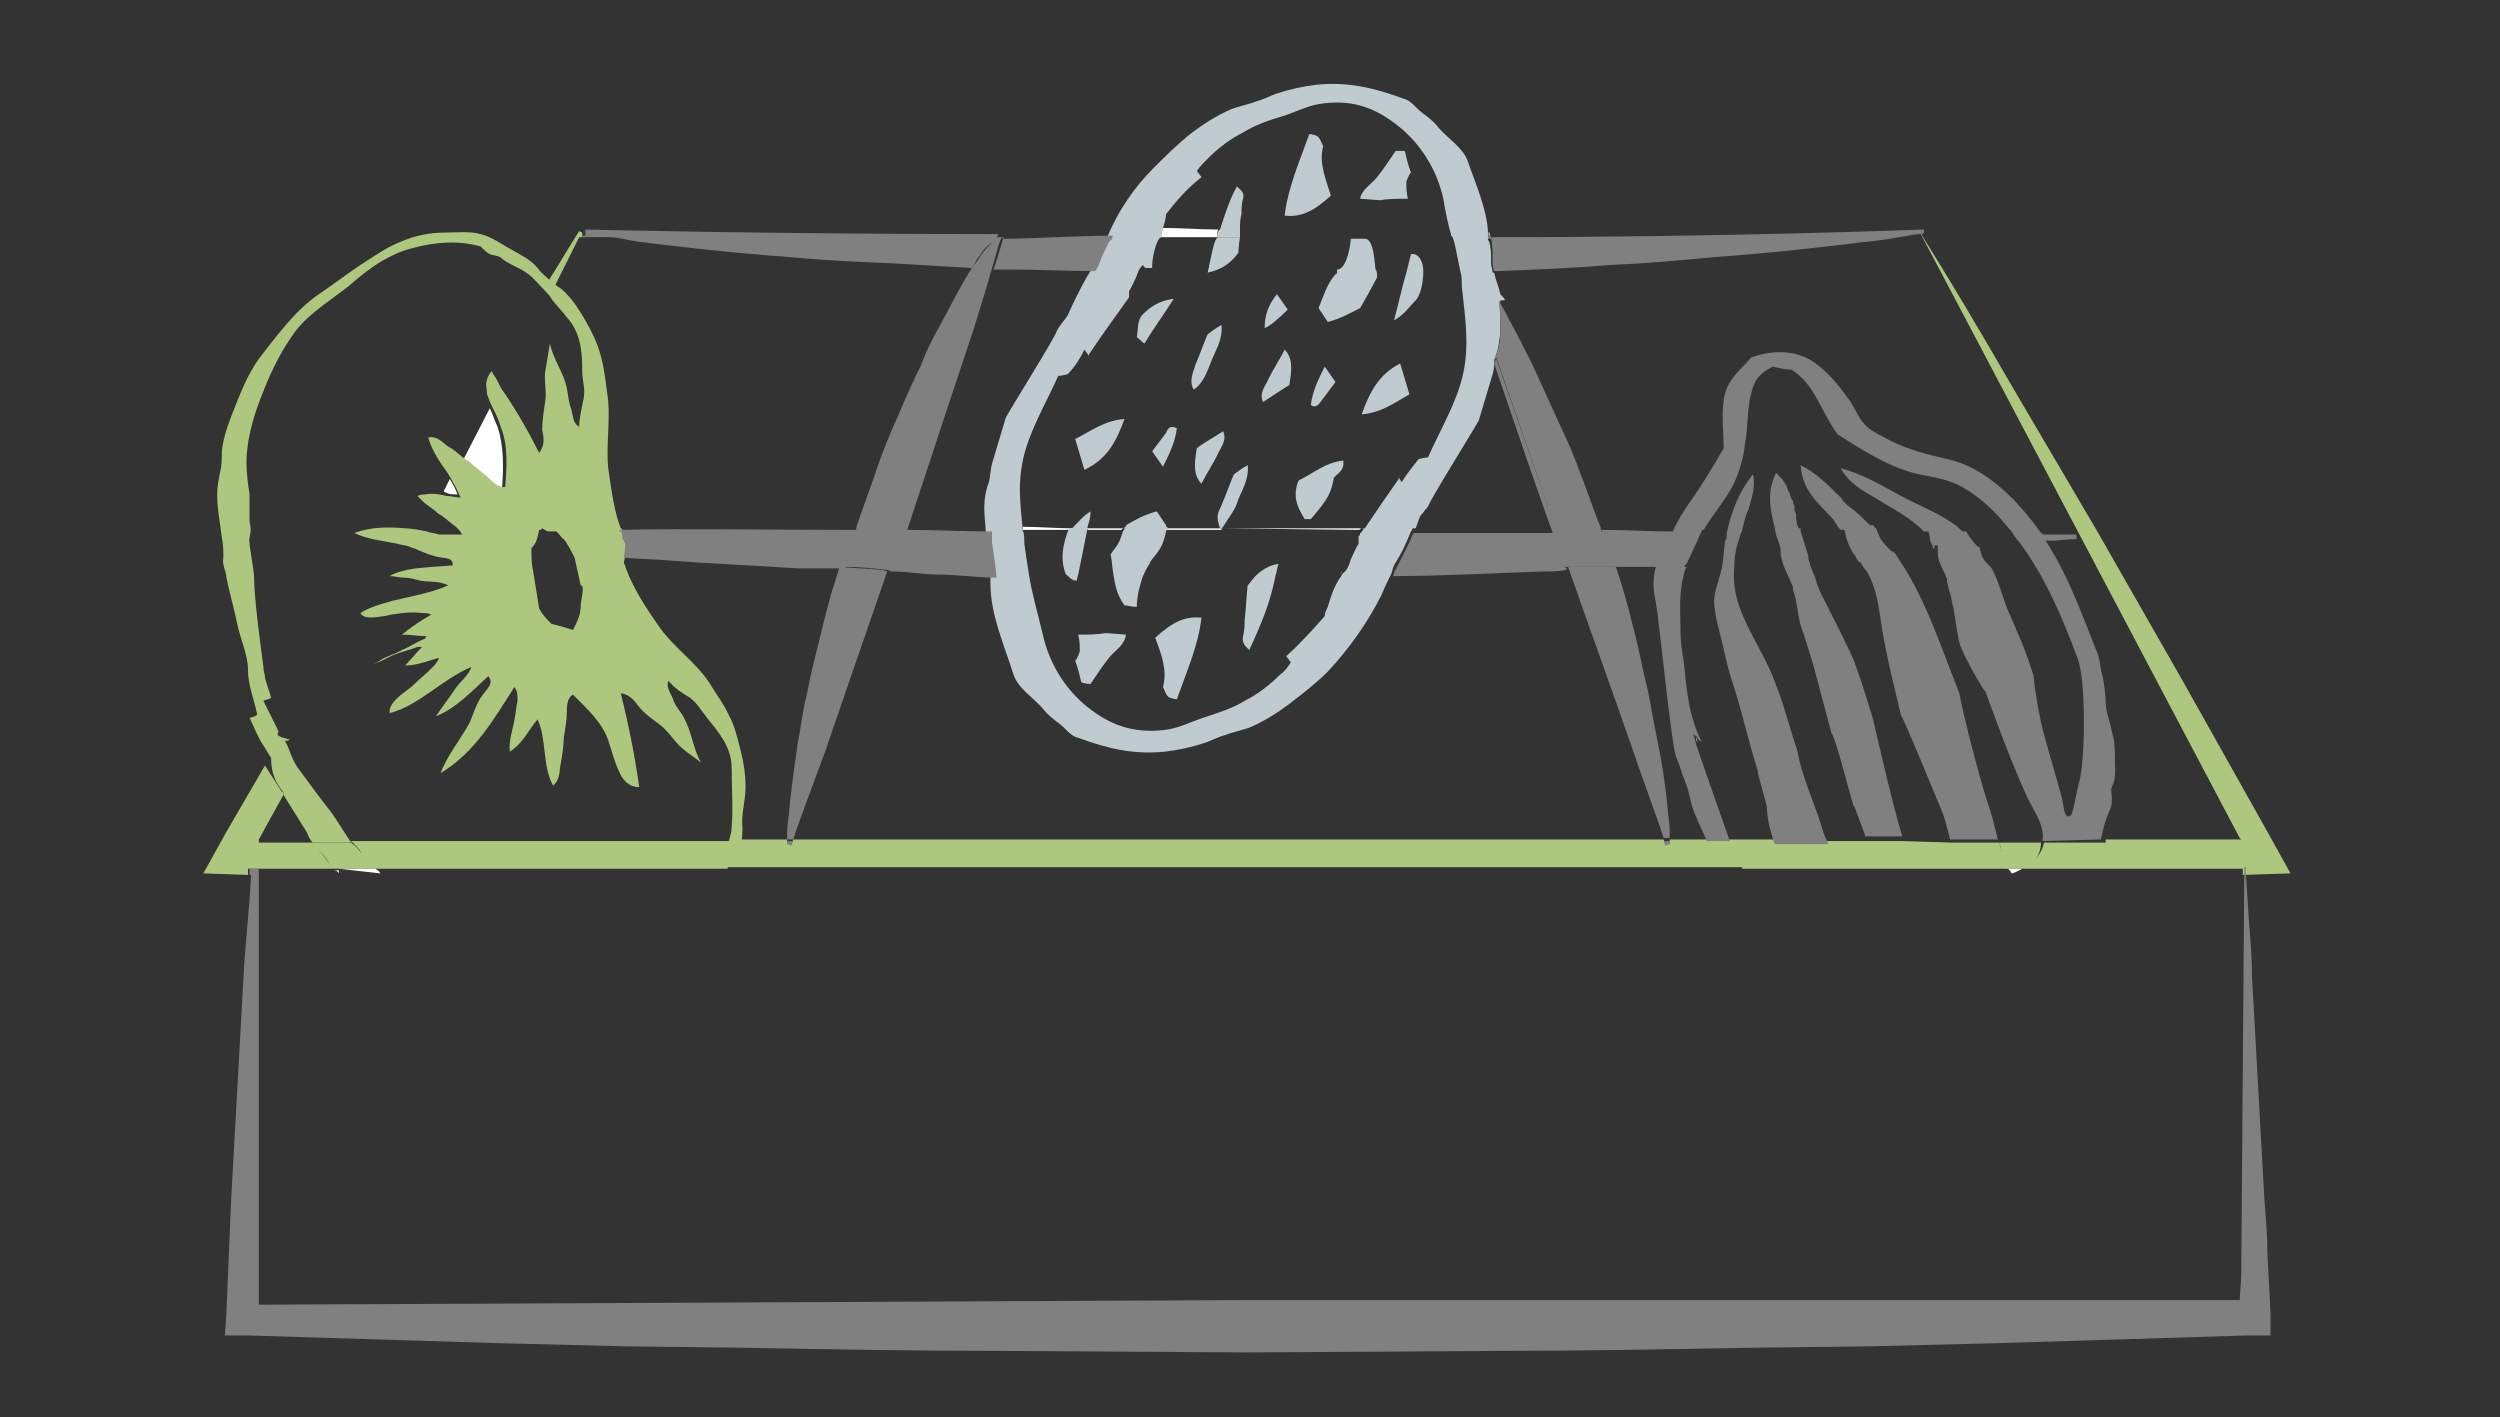 <?xml version="1.0" encoding="utf-8"?>
<!-- Generator: Adobe Illustrator 19.0.0, SVG Export Plug-In . SVG Version: 6.00 Build 0)  -->
<svg version="1.1" id="Camada_1" xmlns="http://www.w3.org/2000/svg" xmlns:xlink="http://www.w3.org/1999/xlink" x="0px" y="0px"
	 viewBox="-431.8 234.6 162.3 92" style="enable-background:new -431.8 234.6 162.3 92;" xml:space="preserve">
<rect x="-431.8" y="234.6" width="162.3" height="92" fill="#333333" stroke="none"/>
<style type="text/css">
	.st0{fill:none;}
	.st1{fill:#FFFFFF;}
	.st2{fill:#ADC77F;}
	.st3{fill:#BFCBCE;}
	.st4{fill:none;stroke:#FFFFFF;stroke-width:0;stroke-linecap:round;stroke-linejoin:round;}
	.st5{fill:#808080;}
</style>
<g id="XMLID_36_">
	<path id="XMLID_37_" class="st0" d="M-301.3,291.4c0.1,0,0.4-0.3,0.8-0.3h-0.2c-0.2,0.1-0.4,0.2-0.6,0.2c0,0-0.1-0.1-0.1-0.2h-0.1
		C-301.4,291.1-301.3,291.4-301.3,291.4z"/>
	<path id="XMLID_610_" class="st0" d="M-384.7,291.1L-384.7,291.1C-384.7,291.1-384.7,291.1-384.7,291.1
		C-384.7,291.1-384.7,291.1-384.7,291.1z"/>
	<polygon id="XMLID_611_" class="st0" points="-307.2,249.7 -307.2,249.6 -307.3,249.7 	"/>
	<path id="XMLID_614_" class="st0" d="M-410,291.3l0.1,0c-0.1-0.2-0.2-0.2-0.4-0.2C-410.1,291.1-410,291.2-410,291.3z"/>
	<polygon id="XMLID_615_" class="st0" points="-415.2,291.3 -415.2,291.3 -415.2,291.3 	"/>
	<polygon id="XMLID_617_" class="st0" points="-286.3,317.6 -286.2,291.4 -286.3,291.4 	"/>
	<path id="XMLID_618_" class="st0" d="M-408.2,290.1c-0.2-0.2-0.4-0.5-0.6-0.7c0,0-0.1-0.1-0.1-0.1c0,0.1,0.1,0.1,0.1,0.1
		C-408.6,289.6-408.4,289.8-408.2,290.1z"/>
	<path id="XMLID_636_" class="st0" d="M-407.4,291.1c0,0,0.1,0,0.1,0C-407.3,291.1-407.4,291.1-407.4,291.1z"/>
	<path id="XMLID_637_" class="st0" d="M-384.9,289.2c0.1-0.3,0.2-0.6,0.2-1c0.1-1.3,0-2.5,0-3.8c0-1.4-0.8-2.3-1.6-3.3
		c-0.4-0.4-0.6-0.9-1.1-1.3c-0.5-0.4-1-0.7-1.4-1.1c-0.2,0.4,0.2,0.8,0.3,1.2c0.2,0.4,0.5,0.8,0.7,1.2c0.5,0.9,0.6,2,1.1,2.9
		c-0.5-0.3-0.9-0.7-1.4-1.1c-0.5-0.4-0.8-0.9-1.2-1.3c-0.5-0.4-1-0.7-1.4-1.2c-0.3-0.4-0.5-0.8-1.2-0.9c0.5,2,0.9,4,1.2,6.1
		c-0.7-0.1-1.1-0.5-1.3-1c-0.3-0.6-0.5-1.3-0.7-2c-0.5-1.2-1.4-2.1-2.3-3c-0.4,0.2-0.3,0.8-0.4,1.1c-0.1,0.6-0.2,1.2-0.2,1.7
		c-0.1,0.6-0.2,1.2-0.2,1.7c-0.1,0.5,0,1-0.5,1.4c-0.7-1.3-0.4-2.9-1-4.3c-0.6,0.7-0.9,1.5-1.8,2.1c0-0.7,0.2-1.4,0.3-2.1
		c0.1-0.4,0.1-0.8,0.2-1.2c0.1-0.4,0-0.5-0.2-0.9c-1.3,2-2.5,4.2-4.8,5.6c0.4-1.2,1.4-2.2,1.9-3.3c0.3-0.5,0.4-1.1,0.7-1.6
		c0.3-0.5,0.8-0.8,0.5-1.4c-1,0.9-2.1,2.1-3.4,2.6c0.4-0.6,0.9-1.1,1.2-1.7c0.3-0.5,0.9-0.9,1.1-1.5c-1.8,0.7-3.4,2.5-5.3,3
		c-0.1-0.6,0.9-1.2,1.4-1.7c0.4-0.4,0.9-0.8,1.3-1.2c0.2-0.2,0.4-0.5,0.5-0.7c-0.8,0.2-1.5,0.4-2.2,0.5c0.4-0.5,0.7-0.8,1.1-1.2
		c-0.1,0-0.2,0-0.3,0c-0.5,0.2-1,0.4-1.5,0.5c-0.5,0.2-0.9,0.4-1.4,0.6c0.1,0,0.2-0.1,0.3-0.1c0.5-0.3,1.1-0.5,1.6-0.8
		c0.5-0.3,0.9-0.5,1.4-0.7c0.1-0.1,0.1-0.2,0.2-0.2c-0.5,0-1-0.1-1.6-0.1c0.6-0.5,1.2-0.9,1.9-1.3c-0.2,0-0.4-0.1-0.6-0.1
		c-0.6,0-1.3,0.1-2,0.1c-0.2,0-0.3,0-0.5,0.1c-0.6,0.1-1.3,0.2-1.5-0.2c0.6-0.4,1.3-0.6,2.1-0.8c1.2-0.3,2.5-0.5,3.6-1
		c-0.5-0.3-1.2-0.1-1.8-0.3c-0.4-0.1-0.7-0.1-1.1-0.2c-0.3,0-0.6-0.1-0.9-0.1c0.4-0.2,0.7-0.3,1.1-0.4c1-0.2,2.1-0.2,3-0.3
		c-0.1-0.7-0.7-0.5-1.2-0.6c-0.4-0.1-0.7-0.2-1.1-0.4l0,0c-0.2-0.1-0.4-0.2-0.5-0.2c-0.3-0.1-0.5-0.2-0.8-0.2l0,0l0,0
		c-0.9-0.2-1.9-0.3-2.8-0.7c1.1-0.3,2.3-0.4,3.3-0.3l0,0l0,0c0.5,0,1,0.1,1.4,0.2l0,0c0.3,0.1,0.6,0.1,0.8,0.2c0.2,0,0.4,0,0.7,0
		c0.1,0,0.2,0,0.4,0h0.4c0,0,0,0,0,0c-0.1-0.2-0.2-0.3-0.4-0.5c-0.3-0.2-0.6-0.5-0.9-0.7c-0.1-0.1-0.2-0.1-0.3-0.2
		c-0.4-0.2-0.7-0.5-1-0.8c-0.1-0.1-0.2-0.2-0.3-0.3c0.2,0,0.3-0.1,0.5-0.1c0.5-0.1,0.9,0,1.4,0.1l0.4-0.8c-0.2-0.4-0.5-0.7-0.7-1.1
		c-0.4-0.5-0.7-1.1-0.9-1.8c0.6-0.1,0.9,0.4,1.3,0.6c0.1,0,0.1,0.1,0.2,0.1c0.3,0.2,0.6,0.5,0.9,0.7l1.7-3.3
		c-0.1-0.2-0.2-0.5-0.3-0.7c0-0.2-0.1-0.3-0.1-0.5c0-0.4,0-0.8,0.3-1.2c0.1,0.1,0.1,0.2,0.2,0.3c0.2,0.3,0.4,0.6,0.5,0.9
		c0.8,1.3,1.6,2.7,2.4,4.1c0.4-0.5,0.3-1,0.2-1.5c-0.1-0.6,0.1-1.2,0.2-1.9c0.1-0.6,0-1.2,0-1.9c0.1-0.6,0.2-1.2,0.3-1.8
		c0.2,1,0.9,1.9,1.1,2.9c0.1,0.5,0.1,1,0.3,1.4c0.1,0.3,0.1,0.9,0.5,1.1c0-0.6,0.2-1.2,0.3-1.9c0.1-0.6,0-1.1-0.1-1.7
		c-0.1-1.3-0.2-2.5-1-3.5c-0.3-0.4-0.7-0.8-1-1.2c-0.1-0.2-0.3-0.3-0.4-0.5c-0.3-0.4-0.7-0.7-1.1-1.1c-0.5-0.4-1.1-0.6-1.7-1
		c-0.2-0.2-0.5-0.2-0.8-0.3c-0.2-0.1-0.4-0.3-0.6-0.5c-1.3-0.4-2.9-0.3-4.4,0.1c-0.8,0.2-1.4,0.5-2.1,0.9c-0.8,0.5-1.4,1-2.1,1.6
		c-1.4,1.1-2.7,1.9-3.7,3.3c-0.9,1.3-1.5,2.6-2,4c-0.5,1.4-0.9,2.8-0.9,4.1c0,0.7,0.1,1.4,0.2,2.1c0.1,0.6,0,1.2,0,1.8
		c0,0.3,0,0.7,0,1c0,0.3,0.3,2,0.3,2.7c0.1,1.1,0.4,4.2,0.6,5.7c0,0.3,0.1,0.5,0.1,0.6c0,0,0,0.1,0,0.1c0.1,0.4,0.3,0.9,0.4,1.3
		c-0.2,0.1-0.4,0.1-0.6,0.2c0.3,0.6,0.6,1.2,0.9,1.8c0,0.1,0.1,0.1,0.1,0.2c0,0,0-0.1,0-0.1c0.1,0.3,0.2,0.2,0.1,0.1
		c-0.1,0.1-0.3,0.3,0.7,0.5v0c0,0-0.3,0-0.3,0.1c0.3,0.5,0.4,1.1,0.9,1.7c0.8,1.1,1.6,2.3,2,2.8c0.4,0.4,1.1,1.6,1.4,2.1l-2.5,0
		c-0.1-0.2-0.2-0.5-0.4-0.7c-0.5-0.8-1-1.6-1.5-2.4c0,0,0,0,0-0.1l-1.6,2.9l0,0.1l0,0.1l3.5,0c0.1,0.2,0.2,0.3,0.3,0.4
		c0.3,0.3,0.6,0.6,0.8,1c-0.2-0.3-0.5-0.7-0.8-1c-0.1-0.1-0.2-0.3-0.3-0.4l2.5,0L-384.9,289.2C-384.9,289.3-384.9,289.3-384.9,289.2
		l0.8,0c0,0,0,0,0,0L-384.9,289.2z"/>
	<path id="XMLID_638_" class="st0" d="M-330.7,269.5c0,0,0-0.1,0-0.1c0-0.1,0-0.4-0.1-0.4h0C-330.8,269.1-330.8,269.4-330.7,269.5
		C-330.7,269.5-330.7,269.5-330.7,269.5z"/>
	<path id="XMLID_642_" class="st0" d="M-365.4,269c0,0,0,0.1,0,0.1c0,0,0,0.5,0.1,0.8c0.1,0.6,0.2,1.4,0.3,2
		c0.3,1.3,0.7,2.6,0.9,3.9c0.4,1.9,1.4,3.6,2.9,4.7c1.5,1.2,3,1.6,4.9,1.5c1-0.1,1.7-0.5,2.6-0.8c0.9-0.3,1.8-0.6,2.7-1.1
		c0.8-0.5,1.6-1.1,2.3-1.7c0.3-0.2,0.5-0.5,0.7-0.8l-0.3-0.4c0.9-0.8,1.7-1.7,2.5-2.6c0.1-0.2,0.2-0.4,0.2-0.6
		c0.2-0.7,0.4-1.9,0.8-1.9c0,0,0,0-0.1,0c0,0,0,0,0,0c0,0,0.1-0.1,0.3-0.3c0.2-0.2,0.3-0.7,0.5-0.9c0.2-0.3,0.3-0.6,0.5-1
		c0-0.1,0-0.5,0-0.5c0,0,0-0.2,0.1-0.2h-8.9h-0.1h-3.7h0c0,0,0,0.1-0.1,0.1c-0.2,1-0.4,1.2-0.9,1.7c-0.3,0.4-0.2,0.3,0,0.1
		c0,0,0,0,0,0c0.3-0.3,0.1-0.2,0,0c-0.2,0.3-0.4,0.6-0.6,1c-0.3,0.6-0.4,1.3-0.4,2c-0.3-0.1-0.5-0.1-0.8-0.1
		c-0.4-0.6-0.6-1.3-0.7-1.9c-0.1-0.4-0.1-1-0.2-1.4c0.3-0.5,0.5-0.5,0.8-1.5h-2.3h-0.1c-0.2,1-0.4,2-0.6,3c0,0,0,0,0,0
		c0,0-0.1,0.2-0.1,0.4c-0.3,0-0.5-0.4-0.7-0.4c0,0,0,0,0,0c-0.4-1-0.1-2,0.2-3H-365.4c0,0,0-0.1,0-0.1c1.1,0,2.2,0.1,3.3,0.1
		c0,0-0.1,0.1-0.1,0.1h0.1c0,0,0,0,0,0c0.3-0.3,0.6-0.8,1.2-1.1c-0.1,0.3-0.2,0.6-0.2,1c0.8,0,1.5,0.1,2.3,0.1c0,0,0,0,0-0.1
		c0,0,0.1,0,0.1,0c0,0,0,0,0-0.1c0.5-0.4,1.3-0.7,2-0.9c0.2,0.3,0.4,0.6,0.6,0.9c0,0,0,0.1,0,0.2c1.2,0,2.4,0.1,3.6,0.1
		c-0.3-0.9,0-1,0.1-1.5c0.2-0.7,0.5-1.4,0.8-2c0.3-0.2,0.6-0.4,0.9-0.6c0.1,0.8-0.4,1.5-0.6,2.2c-0.3,0.7-0.5,1-1.1,2
		c0.3,0,0.7,0,1,0c2.7,0,5.3,0,8,0c0,0,0,0,0-0.1c0,0,0.1,0,0.1,0c0.8-1.1,1.5-2.2,2.2-3.2c0,0,0,0,0-0.1l0.2,0.3
		c0.3-0.5,0.6-1,1.1-1.5c0.1,0,0.3-0.1,0.6-0.1c0.8-1.8,1.9-3.5,2.3-5.5c0.4-1.9,0.1-3.7-0.1-5.6c0-0.3-0.1-0.7-0.1-1c0,0,0,0,0,0
		c-0.1-0.8-0.3-2.3-0.6-2.3c0,0,0-0.1,0-0.1c-0.2-0.6-0.3-1.8-0.5-2.3c-0.4-1.8-1.4-3.6-2.9-4.7c-1.5-1.2-3-1.6-4.8-1.5
		c-0.9,0.1-1.7,0.5-2.6,0.8c-0.9,0.3-1.8,0.6-2.7,1.1c-0.8,0.5-1.6,1.1-2.3,1.7c-0.2,0.2-0.5,0.5-0.7,0.8l0.3,0.4
		c-0.9,0.7-1.6,1.5-2.3,2.4c-0.1,0.1-0.2,0.5-0.3,0.9c1.2,0,2.4,0.1,3.6,0.1c0-0.2,0,0,0,0c0,0,0,0,0,0c0.3-0.9,0.7-1.9,1.1-2.8
		c0.3,0.3,0.4,0.3,0.4,0.8c0,0.3-0.1,0.7-0.1,1c0,0.3,0,0.7-0.1,1c0,0.1,0-0.5,0,0.5c0,0-0.1,0.6-0.1,1c-0.5,0.7-1.1,1.1-2,1.3
		c0.1-0.9,0.3-2.3,0.6-2.3h-3.8c-0.2,0-0.5,1.3-0.5,1.8c0,0,0,0.2,0,0.2h-0.4c0,0-0.2-0.2-0.2-0.2c-0.2,0.2-0.2,0.2-0.3,0.4
		c0,0.1-0.1,0.2-0.1,0.3c-0.2,0.3-0.3,0.6-0.5,1c0,0.1,0,0.4,0,0.4c-1,1.4-1.8,2.5-2.6,3.7c0,0,0,0,0,0.1l-0.3-0.4
		c-0.3,0.5-0.6,1.1-1.1,1.6c-0.1,0-0.3,0.1-0.6,0.1c-0.9,1.8-1.9,3.6-2.3,5.5C-365.7,266-365.6,267-365.4,269
		C-365.4,269-365.4,269-365.4,269z M-351,275.8c0-0.3,0.1-0.6,0.1-1c0.1-0.8,0.1-1.5,0.2-2.3c0.1-0.2,0.3-0.4,0.5-0.6
		c0.4-0.4,0.9-0.7,1.5-0.8c0,0.3-0.1,0.5-0.2,0.8c-0.3,1.6-0.9,3.2-1.7,4.7C-350.9,276.4-351.1,276.3-351,275.8z M-353.8,274.7
		c-0.2,1.8-1,3.6-1.6,5.3c-0.6-0.1-0.6-0.1-0.9-0.8c0.3-1.1-0.1-2.1-0.5-3.2C-355.6,275-354.8,274.6-353.8,274.7z M-361.6,276.9
		c0-0.3-0.1-0.7-0.1-1.1c0.6,0,1.2,0,1.8-0.1l1.3,0.1c-0.1,0.7-0.7,1-1.1,1.5c-0.5,0.5-0.8,1.2-1.2,1.7c-0.2,0-0.3,0-0.6,0
		c-0.1-0.5-0.3-0.9-0.4-1.4C-361.9,277.4-361.8,277.2-361.6,276.9z M-345.2,265.6c-0.2,1-0.4,1.3-1.5,2.7l-0.4,0
		c-0.4-0.8-0.7-1.5-0.4-2.4c0.9-0.5,1.7-1.3,2.9-1.3C-344.6,265.1-344.9,265.4-345.2,265.6z M-346.7,260.9c0.1-0.9,0.5-1.6,0.9-2.5
		l0.7,1c-0.3,0.4-0.7,0.8-0.9,1.2C-346.2,260.9-346.4,261.1-346.7,260.9z M-343.4,261.5c0.6-1.4,1.2-2.5,2.5-3.3
		c0.2,0.7,0.4,1.3,0.6,2C-341.2,260.7-342.1,261.4-343.4,261.5z M-339.4,252.2c0,0.7-0.2,1.6-0.5,1.9c-0.4,0.4-0.7,0.9-1.4,1.3
		c0.3-1.1,0.5-2.1,0.8-3.1c0.1-0.4,0.2-0.8,0.3-1.2C-339.7,251-339.4,251.6-339.4,252.2z M-342.5,246.1c0.5-0.5,0.8-1.2,1.2-1.7
		c0.2,0,0.3,0,0.6,0c0.1,0.5,0.3,0.9,0.4,1.4c-0.1,0.2-0.2,0.4-0.3,0.6c0,0.3,0.1,0.6,0.1,1.1c-0.6,0-1.2,0-1.8,0.1l-1.3-0.1
		C-343.5,246.9-342.9,246.6-342.5,246.1z M-345,252.3c0,0,0.1-0.1,0-0.1c0.1-0.1,0-0.1,0-0.1c0,0,0,0,0,0c0,0,0,0,0,0c0,0,0,0,0,0
		c0,0,0,0,0,0c0.5-0.1,0.8-1,0.9-2h0.9c0.5,0,0.6,1,0.7,2c0,0,0,0,0,0c0,0,0,0.4,0.1,0.5c-0.4,0.6-0.7,1.3-1.1,2
		c-0.5,0.3-1.3,0.8-2.1,0.9c-0.2-0.3-0.4-0.5-0.6-0.9c0.3-0.7,0.5-1.5,1.1-2.2C-345,252.3-345,252.3-345,252.3L-345,252.3z
		 M-346.8,243.3c0.6,0.1,0.6,0.1,0.9,0.8c-0.3,1.1,0.1,2.1,0.5,3.2c-1.2,1.1-2,1.4-3,1.3C-348.2,246.8-347.4,245-346.8,243.3z
		 M-348.9,253.7l0.6,0.9c-0.6,0.6-1.2,1.1-1.5,1.2C-349.7,255-349.3,254.3-348.9,253.7z M-349.4,259.1c0.3-0.6,0.6-1.2,1-1.8
		c0.5,0.6,0.6,1.2,0.3,2.3c-0.5,0.3-1.1,0.7-1.7,1.1C-350.1,260.1-349.6,259.6-349.4,259.1z M-352.8,264.2c-0.3,0.6-0.6,1.2-1,1.8
		c-0.5-0.6-0.6-1.2-0.3-2.3c0.5-0.3,1.1-0.7,1.7-1.1C-352.1,263.2-352.6,263.7-352.8,264.2z M-354.2,258.3c0.2-0.7,0.5-1.3,0.8-2
		c0.3-0.2,0.6-0.4,0.9-0.6c0.1,0.8-0.4,1.5-0.6,2.2c-0.3,0.7-0.6,1.5-1.2,2.1C-354.6,259.4-354.3,258.9-354.2,258.3z M-356.4,264.9
		l-0.7-1c0.3-0.4,0.7-0.8,0.9-1.2c0.2-0.3,0.3-0.4,0.7-0.2C-355.6,263.3-356,264-356.4,264.9z M-357.6,255c0.5-0.5,1.1-0.9,2-1
		c-0.7,1-1.3,1.9-1.9,2.9c-0.2-0.1-0.3-0.2-0.5-0.4C-357.9,256-358,255.4-357.6,255z M-358.8,261.8c-0.6,1.4-1.2,2.6-2.5,3.3
		c-0.2-0.7-0.4-1.3-0.6-2C-361,262.6-360.1,261.9-358.8,261.8z"/>
	<polygon id="XMLID_659_" class="st0" points="-350.9,319.1 -350.8,319.1 -350.8,319.1 	"/>
	<path id="XMLID_660_" class="st0" d="M-332.3,258.2c0.5,1,1,2.1,1.5,3.3c0.5,1.1,1,2.3,1.5,3.5c0.5,1.2,0.9,2.5,1.4,3.7
		c0,0.1,0.1,0.3,0.1,0.3c0,0,0,0,0,0c0,0,0.1,0.1,0.1,0.1c0,0-0.1-0.1-0.1-0.2c1.5,0,3.1,0.1,4.5,0.1c0,0,0,0,0,0c0,0,0.1,0,0.1,0
		c0.3-0.6,0.7-1.3,1.1-1.9c0.8-1.1,1.4-2.3,2.2-3.5c0-1.2-0.2-2.5,0.1-3.6c0.3-1,1-1.6,1.7-2.3c1.1-0.4,2.4-0.6,3.5,0
		c1.1,0.5,2.2,1.7,2.8,2.7c0.4,0.6,0.6,1.3,1.1,1.7c0.5,0.4,1,0.7,1.6,1c1.2,0.6,2.4,0.9,3.7,1.2c2.6,0.5,4.7,2.8,6.1,4.8
		c0,0,0.2,0.1,0.2,0.1c1.2,0,2.1,0,2.1,0v0.2v0.1c0,0-0.7,0-1.4,0.1c-0.1,0-0.4,0-0.5,0c1.5,2.3,2.4,4.9,3.4,7.4
		c0.2,0.7,0.1,0.7,0.3,1.4c0.1,0.6,0.2,1.1,0.2,1.7c0,0.7,0.3,1.3,0.4,1.9c0.1,0.6,0.1,1.2,0.2,1.8c0,0.6,0.1,1.3-0.2,1.8
		c-0.1,0.2,0,0.5,0,0.7c0,0.2-0.1,0.4-0.1,0.7c-0.1,0.5-0.4,0.9-0.5,1.5c0,0.2-0.1,0.5-0.1,0.5h0.4c0,0,0,0.1,0,0.1l8.8,0l-0.1-0.1
		h0l-20.8-39.2c-0.1,0-0.4,0.1-0.9,0.1c-0.6,0.1-1.6,0.3-2.8,0.4c-2.4,0.3-5.8,0.7-9.9,1c-2,0.2-4.3,0.3-6.6,0.5
		c-2.3,0.1-4.8,0.3-7.4,0.4c-0.1,0-0.1,0-0.2,0.1c0,0,0,0,0,0c0,0,0,0,0,0c0.1,0.5,0.3,0.9,0.4,1.4c0,0.1,0.3,0.3,0.3,0.4
		c0,0,0,0,0,0s-0.3,0-0.3,0c0,0,0,0.1,0,0.2c0.2,0.4,0.4,0.7,0.6,1.1C-333.2,256.2-332.7,257.2-332.3,258.2z"/>
	<path id="XMLID_662_" class="st0" d="M-391.8,269c4.4,0,9.6,0,15.2,0c0,0,0,0,0,0c0,0,0,0,0.1,0c0,0,0-0.2,0.1-0.2
		c0.4-1.2,0.9-2.5,1.3-3.8c0.4-1.2,1-2.4,1.4-3.5c0.5-1.1,1-2.2,1.5-3.3c0.5-1,1-2,1.4-2.9c0.7-1.3,1.4-2.5,1.9-3.4
		c-1.7-0.1-3.4-0.2-5.1-0.3c-2.3-0.1-4.5-0.3-6.6-0.4c-4.1-0.3-7.5-0.7-9.9-1c-0.7-0.1-1.4-0.3-1.9-0.3h-2l-1.7,3.3c0,0,0,0,0,0
		c0.2,0.1,0.3,0.3,0.5,0.4c0.6,0.5,0.9,1.2,1.3,1.8c0.4,0.7,0.8,1.5,1,2.3c0.2,0.7,0.3,1.6,0.4,2.3c0.3,1.6-0.1,3.4,0.1,5
		C-392.4,266.6-392.2,268-391.8,269C-391.8,269-391.8,269-391.8,269C-391.7,269-391.7,269.1-391.8,269c0.1,0.1,0.1,0.2,0.2,0.3
		c0-0.1-0.1-0.2-0.1-0.2C-391.7,269.1-391.7,269-391.8,269z"/>
	<polygon id="XMLID_663_" class="st0" points="-373.7,269 -368,252.1 -368,252.1 -373.7,269 	"/>
	<path id="XMLID_664_" class="st0" d="M-395.1,269.6c-0.2-0.2-0.3-0.4-0.5-0.5c-0.2,0-0.3,0-0.5,0c-0.1-0.1-0.3-0.2-0.4-0.2
		c0,0.1-0.1,0.1-0.1,0.1c0,0-0.1,0-0.1,0c-0.2,1-0.4,0.9-0.5,1.2c0,0.5,0,1,0.1,1.4l0.4,2.5c0.2,0.3,0.5,0.7,0.8,1
		c0.4,0.1,0.8,0.2,1.4,0.4c0.3-0.6,0.5-1,0.5-1.6c0-0.4,0.3-1.4,0.1-1.2l-0.4-1.8C-394.5,270.6-394.9,269.9-395.1,269.6z"/>
	<path id="XMLID_667_" class="st0" d="M-334.8,258c0-0.1,0-0.2,0.1-0.3c0,0,0-0.1,0-0.1l4,11.4c0,0,0,0,0,0l-4-11.5
		c0.2-0.5,0.2-0.9,0.3-1.4c0-0.4,0-0.7,0-1.1c0,0.4,0,0.7,0,1.1c0,0.5-0.1,1-0.3,1.4c0,0,0,0.1,0,0.1
		C-334.7,257.8-334.7,257.9-334.8,258c0,0.3,0,0.6-0.1,0.8c-0.3,1-0.6,2-0.9,3c-0.5,0.9-3.2,5.2-3.3,5.6c-0.2,0.2-0.3,0.4-0.5,0.6
		c-0.1,0.2-0.2,0.6-0.3,0.8c3,0,5.9,0.1,8.8,0.1C-332.3,265-333.7,261.2-334.8,258z"/>
	<path id="XMLID_671_" class="st0" d="M-380,289h-0.5h0.2c-0.1,0,0.2,0.4,0.2,0.4l0.1,0v0l-0.1,0.1c0,0-0.1-0.1-0.1-0.3l29.4,0
		l26.7,0c0,0,0-0.2,0-0.2h0.4h0.2c0,0,0,0.1,0,0.1c0,0,0,0,0,0l2.5,0c0.1,0.1,0.2,0.1,0.2,0l1.7,0v0l2.4,0c0,0-0.1,0-0.1,0
		c-0.2-0.7-0.5-1.3-0.5-2.3c0.2,0.1-0.5-2.2-0.6-2.5c-0.6-1.8-1-3.7-1.6-5.6c-0.3-0.9-0.5-1.8-0.7-2.7c-0.2-0.8-0.4-1.5-0.5-2.3
		c-0.1-0.8,0.2-1.4,0.4-2.2c0-0.1,0.1-0.3,0.1-0.4c0.1-0.6,0.1-1.3,0.2-1.8c0-0.1,0-0.4,0.1-0.4h0c0,0,0,0,0,0c0,0,0,0,0.1,0
		c0.3-1,0.9-2.7,1.7-3.8c0.2,0.8-0.1,1.6-0.3,2.3c-0.1,0.5-0.2,0.9-0.4,1.4c0,0,0,0.1,0,0.1c0,0,0,0,0,0c0,0.1,0,0.1-0.1,0.2
		c-0.1,0.2-0.1,0.4-0.2,0.6c-0.1,0.4-0.2,0.8-0.2,1.2c0,0,0,0,0,0.1c-0.1,1,0,2,0.4,3c0.6,1.6,1.5,3.1,2.2,4.6
		c0.6,1.5,1,3.1,1.5,4.6c0.1,1.3,1.2,3.9,1.5,4.7c0.1,0.3,0.2,0.7,0.4,1.1l-3.5,0l3.5,0.1c0,0,0,0,0,0l2.5,0c0,0,0,0,0,0l2.4,0
		c0.1,0.2,0.1,0.1,0,0l-2.4,0c-0.3-0.8-0.5-1.5-0.7-1.9c0-0.1-0.1-0.1-0.1-0.2c-0.4-1.3-1.1-4.1-1.4-4.6c-0.4-1.5-0.8-3-1.2-4.5
		c-0.2-0.8-0.5-1.7-0.8-2.5c-0.2-0.7-0.2-1.3-0.4-2c0-0.1-0.1-0.2-0.1-0.3c0-0.1-0.1-0.3-0.1-0.5c-0.2-0.6-0.5-0.9-0.7-1.9
		c0,0,0,0,0,0c0,0,0,0,0,0c0-0.1,0-0.1,0-0.1c0-0.1,0-0.2,0-0.2c-0.2-0.7-0.4-0.6-0.4-1.6h0c0,0,0,0.1,0,0.1c0-0.1,0,0,0-0.1
		c0,0,0,0,0,0c0,0,0,0,0,0c-0.3-1.2-0.5-2.3,0.1-3.5c0.1,0.1,0.2,0.2,0.3,0.3c0,0,0.1,0.1,0.1,0.1c0.1,0.1,0.1,0.2,0.2,0.3
		c0,0.1,0.1,0.1,0.1,0.2c0.1,0.1,0.1,0.2,0.1,0.3c0,0.1,0,0.1,0.1,0.2c0,0.1,0.1,0.2,0.1,0.3c0,0.1,0,0.1,0.1,0.2
		c0,0.1,0.1,0.2,0.1,0.3c0,0.1,0,0.1,0,0.2c0,0.1,0.1,0.2,0.1,0.3c0,0,0,0,0,0.1c0.1,0.3,0.2,0.8,0.2,0.8h0.1c0,0-0.1,0-0.1,0.1v0
		c0,0,0,0,0,0c0,0,0,0.1,0,0.1c0.1,0.3,0.3,1.1,0.5,1.6c0,0,0,0,0,0.1c0,0.1,0.1,0.3,0.1,0.4c0.1,0.4,0.3,0.8,0.4,1.1
		c0.2,0.4,0.3,0.8,0.5,1.2c0.7,1.4,1.4,2.7,2,4.1c0.5,1.3,0.9,2.7,1.2,4c0.3,1.3,1.3,5.7,1.9,7.6l3.3,0.1l3.1,0
		c0.2,0.7,0.3,1.7,0.5,1.7c-0.1,0-0.3-1-0.5-1.7l2.7,0c-0.1,0.5-0.2,0.9-0.5,1.1c0.2-0.2,0.6-0.6,0.6-1.1l4,0c0,0,0-0.3,0-0.3h-0.4
		c0,0,0,0,0,0h0l-3.8,0.1c0.1-0.6-0.1-1.2-0.6-2.1c-1-1.7-3.1-7.6-3.1-7.6c0-0.1-1.2-2.1-1.6-2.9c-0.2-0.4-0.4-2.2-0.5-2.6
		c-0.1-0.3-0.1-0.6-0.2-0.9c-0.1-0.2-0.1-0.5-0.2-0.7c0-0.1,0-0.1,0-0.2c-0.2-0.6-0.6-1.1-0.6-1.7c0,0,0-0.5,0-0.5h-0.2
		c0,0,0,0.1,0,0.1c0-0.1-0.1,0-0.1,0c-0.1-0.1-0.2-0.3-0.2-0.5c0-0.2-0.1-0.5-0.1-0.5c0,0,0,0,0,0h-0.3c0,0,0,0.1,0,0.1
		c0,0-0.7-0.1-1.2-0.1h1.4h0.1c-1.1-1-2.2-1.5-3.4-2.2c-0.9-0.5-1.8-1-2.3-1.9c0,0,0,0,0,0c1.6,0.4,3,1.4,4.5,2.1
		c0.9,0.5,1.9,0.9,2.8,1.5c0,0,0,0,0,0c0.2,0.2,0.4,0.3,0.6,0.5c0,0,0.1,0,0.1,0c0,0,0,0,0,0c0,0,0.1,0,0.1,0c0,0,0,0,0,0
		c0,0,0,0,0,0c0,0,0.1,0.1,0.1,0.1c0,0,0,0,0,0c0.1,0.2,0.5,0.7,0.7,0.9c0,0,0.1,0,0.1,0c0,0,0,0,0,0c0,0,0,0,0,0
		c0.3,1,0.6,1,0.8,1.4c0.5,0.7,0.7,1.8,1,2.6c0.6,1.5,1.2,2.7,1.7,4.3c0.1,1,0.4,2.8,0.7,3.9c0.3,1.1,1,3.9,1.2,4.3
		c0.1,0.5,0.2,1,0.4,1s0.3-0.7,0.7-2.3c0.4-1.6,0.4-6.6-0.1-7.9c-1-2.6-2.1-5.3-3.8-7.6c0,0-0.1-0.1-0.1-0.1
		c-0.1-0.1-0.2-0.3-0.3-0.4c0-0.1-0.1-0.1-0.1-0.2c0,0,0,0-0.1-0.1c0,0,0,0,0,0c-0.5-0.6-1-1.2-1.6-1.7c-0.6-0.6-1.4-1.1-2.2-1.4
		c-0.8-0.3-1.7-0.4-2.5-0.6c-1.8-0.5-3.3-1.5-4.9-2.5c-1.2-1.5-1.6-3.2-3-4.2c-0.4-0.1-0.8-0.2-1.2-0.2c-0.8,0.4-1.1,0.8-1.4,1.7
		c-0.3,1-0.2,2.1-0.4,3.2c-0.2,1.1-0.4,2.1-0.9,3c-0.5,1-1.2,1.7-1.8,2.7h-0.1c0,0,0,0,0,0c-0.4,1-0.7,1.5-1,2.2
		c-0.1,0-0.1,0.1-0.2,0.1c0.1,0,0.1,0,0.2,0c-0.1,0.3-0.2,0.7-0.3,1c-0.2,1.1-0.2,2.2-0.1,3.3c0,0.6,0.2,1.2,0.2,1.8
		c0.2,1.8,0.3,3.5,1.2,5.3c0,0,0.1,0,0.1,0.1c0,0,0.1,0,0.1,0c0,0,0,0,0,0c0,0-0.1,0-0.1,0c0,0-0.1,0-0.1-0.1
		c-0.1-0.1-0.3-0.2-0.3-0.3c0-0.1-0.3-0.2-0.3-0.3c0,0.1,0.1,0.3,0.2,0.7c0,0,0,0,0,0c0,0,0,0,0,0c0,0,0,0,0,0
		c-0.1-0.2,0.2-0.3,0.2-0.4c0,0.1,0.4,0.3,0.4,0.4c0,0,0,0,0,0c0,0,0,0,0,0c0,0-0.3,0-0.3,0c0,0-0.2,0-0.2,0
		c0.3,0.9,0.5,1.8,0.8,2.6l1.3,3.7l-1.5,0c-0.3-0.5-0.5-1.1-0.8-1.6c-0.3-0.6-0.4-1.4-0.6-2c-0.3-0.7-0.4-1.2-0.7-1.9
		c-0.3-0.8-1.1-8.8-1.3-10c-0.1-0.8-0.1-1.6,0-2.3c-1,0-2,0-3,0c-0.9,0-1.9,0-2.9,0c0,0.1,0,0.2,0.1,0.2c-0.5,0-1,0-1.5,0
		c-3.2,0.1-6.4,0.3-9.7,0.3c0,0,0,0,0,0c0.1,0,0.1-0.5,0.2-0.6c0.3-0.5,0.6-1,0.8-1.6c-0.3,0.6-0.5,1-0.8,1.5c0,0.2-0.1,0.4-0.2,0.6
		c-0.2,0.5-0.3,0.9-0.6,1.4c-1,1.8-2.1,3.5-3.5,5c-0.8,0.8-1.6,1.4-2.5,2.1c-0.8,0.6-1.6,1.2-2.5,1.5c-0.5,0.2-1.1,0.3-1.6,0.5
		c-0.5,0.2-0.9,0.4-1.3,0.5c-0.9,0.3-1.8,0.5-2.7,0.6c-2,0.2-3.8-0.2-5.6-0.9c-0.5-0.2-0.8-0.6-1.2-0.9c-0.4-0.3-0.7-0.6-1.1-1
		c-0.6-0.7-1.6-1.3-1.9-2.2c-0.6-1.9-1.5-4-1.5-5.9c0-0.2,0-0.5,0-0.5c0,0,0,0,0,0c0,0,0,0,0,0c-1.3,0-2.5-0.2-3.8-0.2
		c-1,0-2-0.2-3-0.2c-1.5,4.3-2.9,8.4-4,11.6c-1,3-1.8,4.8-2.1,5.8h-0.2h-0.2c0,0,0-0.1,0-0.2c0-0.3,0-0.7,0.1-1.3
		c0.1-1.2,0.3-2.8,0.6-4.8c0.2-1,0.3-2,0.6-3.2c0.2-1.1,0.5-2.3,0.8-3.5c0.3-1.2,0.6-2.5,1-3.7c0.1-0.3,0.2-0.7,0.3-1
		c0.9,0,1.8,0,2.7,0.1c0.1,0,0.2,0.1,0.3,0.1c-0.1,0-0.2-0.1-0.3-0.1c-0.9,0-1.8-0.1-2.7-0.2c0,0,0,0,0,0.1c-1,0-2.1,0-3.1,0
		c-2.9-0.1-5.6-0.3-8.2-0.5c-1.1-0.1-2.1-0.1-3.1-0.2l0.1-0.8c0,0,0,0,0,0l-0.1,0.8c-0.1,0-0.2,0-0.3,0c0.1,0,0.2,0,0.3,0l-0.1,0.4
		c0,0.1,0.1,0.2,0.1,0.3c0.5,1.5,1.3,2.7,2.2,3.9c0.9,1.3,2.4,2.3,3.3,3.7c0.4,0.7,0.9,1.3,1.2,2c0.4,0.8,0.6,1.6,0.8,2.4
		c0.2,0.7,0.3,1.5,0.3,2.3c0,0.8-0.3,1.8-0.2,2.6c0,0.3,0.3,0.7,0.3,1l3.8-0.1V289z M-312.2,267.1c0.2,0.2,0.5,0.5,0.7,0.7
		c0,0,0,0,0,0c0.4,0.4,0.8,0.7,1.2,1.1c0.1,0,0.1,0,0.2,0c0,0,0,0,0.1,0.1c0,0,0.1,0.1,0.1,0.1c0,0,0,0,0,0c0.1,0.3,0.2,0.5,0.3,0.7
		c0.2,0.3,0.5,0.6,0.7,0.8c0,0,0,0,0.1,0c0.1,0.1,0.2,0.3,0.3,0.4c1.8,2.6,2.9,5.8,4,8.8c0.2,1.2,1.2,5,1.8,7
		c0.3,0.8,0.5,1.7,0.7,2.5l-3.1,0c-0.2-0.8-0.5-1.6-0.6-2c-0.5-1.2-2.3-5.5-2.6-6.1c-0.4-1.6-0.8-3.2-1.1-4.9
		c-0.3-1.5-0.3-3-1.1-4.4c-0.1-0.2-0.2-0.4-0.4-0.6c0,0-0.1,0-0.1,0c-0.1-0.1-0.2-0.3-0.3-0.5c0,0,0-0.1-0.1-0.1
		c-0.1-0.3-0.3-0.6-0.4-1c-0.1-0.2-0.2-0.6-0.2-0.6c0,0,0,0,0,0h-0.1c0,0-0.1,0-0.1,0c-0.1-0.1-0.2-0.3-0.3-0.4
		c-0.1-0.1-0.1-0.2-0.2-0.3c-0.9-1-2-1.8-2.1-3.2c0,0,0,0,0,0C-313.8,265.5-313,266.3-312.2,267.1z M-329.7,271.6c0.9,0,1.8,0,2.8,0
		c0.1,0.3,0.2,0.6,0.3,0.9c0.4,1.2,0.7,2.5,1,3.7c0.3,1.2,0.6,2.4,0.8,3.5c0.3,1.1,0.5,2.2,0.6,3.2c0.4,2,0.6,3.6,0.7,4.8
		c0.1,0.6,0.1,1,0.1,1.3c0,0.1,0,0.2,0,0.2h-0.2h-0.2c-0.3-1-1.1-2.8-2.1-5.8c-1.1-3.2-2.6-7.3-4.1-11.6
		C-330,271.6-329.9,271.6-329.7,271.6z"/>
	<path id="XMLID_673_" class="st0" d="M-307.2,249.8L-307.2,249.8L-307.2,249.8C-307.2,249.7-307.2,249.7-307.2,249.8z"/>
	<path id="XMLID_675_" class="st0" d="M-368.3,251.3c0.3-0.5,0.6-0.8,0.8-1c-0.2,0.3-0.5,0.4-0.8,0.9c-0.2,0.2-0.3,0.5-0.5,0.8
		c0,0,0,0,0,0C-368.6,251.7-368.5,251.5-368.3,251.3z"/>
	<path id="XMLID_676_" class="st0" d="M-367.8,269.1c0,0,0,0.1,0,0.1c0,0,0,0.2,0,0.3C-367.8,269.3-367.8,269.1-367.8,269.1
		C-367.8,269.1-367.8,269.1-367.8,269.1z"/>
	<path id="XMLID_680_" class="st1" d="M-402.1,266.7c-0.1-0.3-0.3-0.7-0.5-1l-0.4,0.8C-402.7,266.7-402.4,266.7-402.1,266.7z"/>
	<path id="XMLID_681_" class="st1" d="M-401.5,264.6c0.4,0.4,0.9,0.7,1.3,1.1c0.2,0.2,0.5,0.7,1,0.5c0.1-1.3,0.1-2.7-0.3-3.9
		c-0.2-0.4-0.3-0.8-0.5-1.2l-1.7,3.3C-401.7,264.5-401.6,264.6-401.5,264.6z"/>
	<path id="XMLID_682_" class="st1" d="M-321.6,282.8C-321.6,282.8-321.6,282.8-321.6,282.8C-321.6,282.8-321.6,282.8-321.6,282.8
		C-321.6,282.8-321.6,282.8-321.6,282.8C-321.6,282.8-321.6,282.8-321.6,282.8z"/>
	<path id="XMLID_683_" class="st1" d="M-314.9,269.1C-314.9,269.1-314.9,269.1-314.9,269.1C-314.9,269.1-314.9,269.1-314.9,269.1
		C-314.9,269.1-314.9,269.1-314.9,269.1z"/>
	<path id="XMLID_684_" class="st1" d="M-321.6,282.8C-321.6,282.8-321.6,282.8-321.6,282.8c0-0.1-0.1-0.3-0.1-0.4
		C-321.7,282.5-321.7,282.6-321.6,282.8C-321.6,282.8-321.6,282.8-321.6,282.8C-321.6,282.8-321.6,282.8-321.6,282.8z"/>
	<path id="XMLID_685_" class="st1" d="M-319.7,269.1c0,0,0,0.1,0,0.2h0C-319.7,269.2-319.7,269.2-319.7,269.1
		C-319.7,269.1-319.7,269.1-319.7,269.1z"/>
	<path id="XMLID_686_" class="st1" d="M-306.8,269.1h-1.4C-307.7,269.1-307.2,269.1-306.8,269.1
		C-306.7,269.1-306.7,269.1-306.8,269.1L-306.8,269.1L-306.8,269.1z"/>
	<path id="XMLID_687_" class="st2" d="M-413.8,282.1c0,0,0,0.1,0,0.1C-413.7,282.3-413.7,282.4-413.8,282.1z"/>
	<path id="XMLID_690_" class="st2" d="M-413.5,285.9c0,0.1,0.1,0.1,0.1,0.1l0,0.1c0,0,0,0,0,0.1c0.5,0.8,1,1.6,1.5,2.4
		c0.1,0.2,0.2,0.5,0.4,0.7l2.5,0c-0.3-0.4-1-1.6-1.4-2.1c-0.4-0.5-1.3-1.7-2.1-2.8c-0.4-0.6-0.5-1.2-0.8-1.7c0,0,0.3,0,0.3-0.1v0
		c-1-0.2-0.8-0.4-0.7-0.5c0,0-0.1-0.1-0.1-0.2c-0.3-0.6-0.6-1.2-0.9-1.8c0.2-0.1,0.4-0.1,0.5-0.2c-0.1-0.4-0.3-0.9-0.4-1.3
		c0,0,0-0.1,0-0.1c0-0.1-0.1-0.3-0.1-0.6c-0.2-1.5-0.6-4.5-0.6-5.7c0-0.7-0.4-2.4-0.3-2.7c0.1-0.4,0.1-0.7,0-1c0-0.6,0-1.2,0-1.8
		c-0.1-0.7-0.2-1.4-0.2-2.1c0-1.3,0.4-2.8,0.9-4.1c0.5-1.3,1.1-2.7,2-4c0.9-1.4,2.3-2.2,3.7-3.3c0.7-0.6,1.3-1.1,2.1-1.6
		c0.7-0.4,1.3-0.7,2.1-0.9c1.5-0.4,3-0.5,4.4-0.1c0.2,0.2,0.4,0.4,0.6,0.5c0.3,0.1,0.6,0.1,0.8,0.3c0.5,0.4,1.2,0.6,1.7,1
		c0.4,0.3,0.7,0.7,1.1,1.1c0.1,0.1,0.3,0.3,0.4,0.5c0.3,0.4,0.7,0.8,1,1.2c0.9,1,1,2.2,1,3.5c0,0.6,0.2,1.1,0.1,1.7
		c-0.1,0.6-0.3,1.3-0.3,1.9c-0.4-0.2-0.4-0.7-0.5-1.1c-0.2-0.5-0.2-0.9-0.3-1.4c-0.2-1-0.9-1.9-1.1-2.9c-0.1,0.6-0.2,1.2-0.3,1.8
		c-0.1,0.6,0.1,1.2,0,1.9c-0.1,0.7-0.2,1.3-0.2,1.9c0.1,0.5,0.2,1-0.2,1.5c-0.7-1.4-1.5-2.8-2.4-4.1c-0.2-0.3-0.3-0.6-0.5-0.9
		c-0.1-0.1-0.1-0.2-0.2-0.3c-0.3,0.4-0.4,0.8-0.3,1.2c0,0.2,0,0.3,0.1,0.5c0.1,0.3,0.2,0.5,0.3,0.7c0.2,0.4,0.4,0.8,0.5,1.2
		c0.5,1.2,0.4,2.6,0.3,3.9c-0.4,0.1-0.8-0.3-1-0.5c-0.4-0.4-0.9-0.7-1.3-1.1c-0.1-0.1-0.2-0.1-0.3-0.2c-0.3-0.2-0.6-0.5-0.9-0.7
		c-0.1,0-0.1-0.1-0.2-0.1c-0.4-0.3-0.7-0.7-1.3-0.6c0.2,0.7,0.5,1.2,0.9,1.8c0.3,0.4,0.5,0.7,0.7,1.1c0.2,0.3,0.3,0.6,0.5,1
		c-0.3,0-0.6-0.1-0.9-0.1c-0.4-0.1-0.9-0.2-1.4-0.1c-0.1,0-0.3,0-0.5,0.1c0.1,0.1,0.2,0.2,0.3,0.3c0.3,0.3,0.7,0.5,1,0.8
		c0.1,0.1,0.2,0.1,0.3,0.2c0.3,0.2,0.6,0.5,0.9,0.7c0.2,0.2,0.3,0.3,0.4,0.5c0,0,0,0,0,0h-0.4c-0.1,0-0.2,0-0.4,0
		c-0.2,0-0.4,0-0.7,0c-0.3-0.1-0.6-0.1-0.8-0.2l0,0c-0.5-0.1-1-0.2-1.4-0.2l0,0l0,0c-1.1-0.1-2.2-0.1-3.3,0.3
		c0.8,0.4,1.8,0.5,2.8,0.7l0,0l0,0c0.3,0.1,0.6,0.1,0.8,0.2c0.2,0.1,0.4,0.1,0.5,0.2l0,0c0.3,0.1,0.7,0.3,1.1,0.4
		c0.6,0.2,1.2,0,1.2,0.6c-0.9,0.1-2,0.1-3,0.3c-0.4,0.1-0.8,0.2-1.1,0.4c0.3,0,0.6,0.1,0.9,0.1c0.4,0,0.7,0.1,1.1,0.2
		c0.6,0.1,1.2,0,1.8,0.3c-1.1,0.5-2.4,0.7-3.6,1c-0.7,0.2-1.5,0.4-2.1,0.8c0.2,0.4,0.9,0.3,1.5,0.2c0.2,0,0.4-0.1,0.5-0.1
		c0.7-0.1,1.3-0.2,2-0.1c0.2,0,0.4,0,0.6,0.1c-0.7,0.4-1.3,0.8-1.9,1.3c0.6,0,1,0.1,1.6,0.1c-0.1,0.1-0.1,0.2-0.2,0.2
		c-0.5,0.2-0.9,0.5-1.4,0.7c-0.5,0.3-1.1,0.4-1.6,0.8c-0.1,0-0.2,0.1-0.3,0.1c0.5-0.1,0.9-0.4,1.4-0.6c0.5-0.2,1-0.3,1.5-0.5
		c0.1,0,0.2,0,0.3,0c-0.4,0.4-0.7,0.8-1.1,1.2c0.8,0,1.5-0.3,2.2-0.5c-0.1,0.3-0.3,0.5-0.5,0.7c-0.4,0.4-0.9,0.8-1.3,1.2
		c-0.5,0.4-1.5,1-1.4,1.7c1.9-0.5,3.4-2.2,5.3-3c-0.2,0.6-0.8,1-1.1,1.5c-0.4,0.6-0.8,1.1-1.2,1.7c1.3-0.5,2.4-1.7,3.4-2.6
		c0.4,0.5-0.1,0.8-0.5,1.4c-0.3,0.5-0.5,1.1-0.7,1.6c-0.6,1.1-1.5,2.2-1.9,3.3c2.3-1.4,3.5-3.6,4.8-5.6c0.2,0.3,0.2,0.5,0.2,0.9
		c-0.1,0.4-0.1,0.8-0.2,1.2c-0.1,0.7-0.4,1.4-0.3,2.1c0.9-0.6,1.2-1.4,1.8-2.1c0.6,1.3,0.3,3,1,4.3c0.5-0.4,0.4-1,0.5-1.4
		c0.1-0.6,0.2-1.2,0.2-1.7c0.1-0.6,0.2-1.2,0.2-1.7c0-0.3,0-0.9,0.4-1.1c0.9,0.9,1.9,1.8,2.3,3c0.2,0.6,0.4,1.4,0.7,2
		c0.2,0.5,0.6,1,1.3,1c-0.3-2.1-0.7-4.1-1.2-6.1c0.6,0.1,0.9,0.5,1.2,0.9c0.4,0.5,0.9,0.8,1.4,1.2c0.5,0.4,0.8,0.9,1.2,1.3
		c0.4,0.4,0.9,0.7,1.4,1.1c-0.5-0.9-0.6-2-1.1-2.9c-0.2-0.4-0.6-0.8-0.7-1.2c-0.1-0.3-0.5-0.8-0.3-1.2c0.4,0.5,0.9,0.8,1.4,1.1
		c0.5,0.4,0.7,0.8,1.1,1.3c0.8,1,1.6,1.9,1.6,3.3c0,1.2,0.1,2.5,0,3.8c0,0.3-0.1,0.6-0.2,1l0.8,0c0.1-0.3,0.1-0.7,0.1-1
		c-0.1-0.8,0.2-1.7,0.2-2.6c0-0.8-0.1-1.5-0.3-2.3c-0.2-0.8-0.4-1.7-0.8-2.4c-0.3-0.7-0.8-1.3-1.2-2c-0.9-1.4-2.3-2.3-3.3-3.7
		c-0.9-1.3-1.7-2.5-2.2-3.9c0-0.1-0.1-0.2-0.1-0.3l0.1-0.4c-0.1,0-0.2,0-0.3,0c0.1,0,0.2,0,0.3,0l0.1-0.8c0-0.1-0.1-0.2-0.1-0.3
		c0-0.1-0.1-0.2-0.1-0.3c0-0.1-0.1-0.3-0.1-0.3c0,0,0-0.1-0.1-0.1c0,0,0,0,0,0c-0.4-1-0.6-2.4-0.8-3.8c-0.2-1.6,0.2-3.4-0.1-5.1
		c-0.1-0.8-0.2-1.6-0.4-2.3c-0.2-0.8-0.6-1.6-1-2.3c-0.4-0.7-0.8-1.3-1.3-1.8c-0.1-0.1-0.3-0.3-0.5-0.4c0,0,0,0,0,0l0,0
		c-0.1-0.1-0.3-0.2-0.4-0.3c0,0,0,0,0,0c-0.3-0.3-0.7-0.6-0.9-0.9c-0.4-0.5-1-0.8-1.7-1.2c-0.6-0.3-1.2-0.8-2-1
		c-0.7-0.2-1.5-0.1-2.3-0.1c-1,0-2,0.2-2.9,0.6c-1,0.4-1.8,1-2.6,1.5c-0.9,0.6-1.8,1.3-2.7,1.9c-1.6,1.1-2.8,2.8-3.9,4.2
		c-0.7,1-1.1,2-1.5,3c-0.4,1-0.8,2-0.9,3c0,0.4,0,0.9-0.1,1.3c-0.1,0.5-0.2,1-0.2,1.5c0,1,0.2,1.9,0.3,2.8c0.1,0.4,0.1,0.9,0.1,1.3
		c-0.1,0.5,0.2,0.9,0.2,1.3c0.2,1,0.5,2,0.7,3c0.2,1,0.7,2,0.7,3c0,0,0,0,0,0c0,1,0.4,1.9,0.6,2.9c-0.1,0.1-0.4,0.2-0.5,0.2
		c0.3,0.6,0.5,1.2,0.9,1.8c0,0,0,0,0,0c0.2,0.3,0.3,0.5,0.5,0.8l0,0C-414.2,284.8-413.9,285.4-413.5,285.9z M-394.1,273.9
		c0,0.6-0.2,1-0.5,1.6c-0.6-0.2-1-0.3-1.4-0.4c-0.3-0.3-0.6-0.6-0.8-1l-0.4-2.5c-0.1-0.4-0.1-1-0.1-1.4c0.2-0.3,0.3-0.2,0.5-1.2
		c0,0,0.1,0,0.1,0c0,0,0.1-0.1,0.1-0.1c0.2,0.1,0.3,0.2,0.4,0.2c0.2,0,0.3,0,0.5,0c0.2,0.1,0.3,0.4,0.5,0.5c0.2,0.2,0.6,1,0.7,1.2
		l0.4,1.8C-393.8,272.6-394.1,273.6-394.1,273.9z"/>
	<path id="XMLID_691_" class="st2" d="M-395.9,253.4L-395.9,253.4l1.7-3.4h0.2v-0.1v-0.1v-0.1l-0.2-0.1c-0.7,1.1-1.4,2.3-2.1,3.4
		c0,0,0,0,0,0C-396.2,253.1-396.1,253.2-395.9,253.4z"/>
	<path id="XMLID_692_" class="st2" d="M-415.3,291h0.1h5h0.4h0h2.4h21.8c0,0,0,0.1,0,0c0,0,0,0,0.1,0h0.9c0,0,0,0,0,0h0
		c0.1,0,0.1-0.5,0.2-0.7c0.1-0.3,0.2-0.7,0.3-1.1l-0.8,0c0,0,0,0,0,0l-24.1,0c0,0.1,0.1,0.1,0.1,0.1c0.2,0.2,0.4,0.4,0.6,0.7
		c-0.2-0.2-0.4-0.5-0.6-0.6c0,0-0.1-0.1-0.1-0.1l-2.5,0c0.1,0.2,0.2,0.3,0.3,0.4c0.3,0.3,0.6,0.6,0.8,1c-0.2-0.3-0.5-0.7-0.8-1
		c-0.1-0.1-0.2-0.3-0.3-0.4l-3.5,0l0-0.1l0-0.1l1.6-2.9l0-0.1c0-0.1-0.1-0.1-0.1-0.1c-0.4-0.6-0.7-1.1-1.1-1.7l0,0l-2.5,4.3
		l-1.5,2.7l2.9,0.1c0-0.1,0-0.4,0-0.4h0.1H-415.3z"/>
	<path id="XMLID_695_" class="st2" d="M-307.1,249.8C-307.1,249.7-307.1,249.7-307.1,249.8L-307.1,249.8L-307.1,249.8
		C-307.1,249.8-307.1,249.8-307.1,249.8l20.7,39.2h0l0.1,0.1l-8.8,0c0,0,0,0.2,0,0.2l-4,0c-0.1,0.5-0.4,0.9-0.6,1.1
		c0.2-0.2,0.4-0.6,0.4-1.1l-2.7,0c0.2,0.7,0.3,1.7,0.4,1.7h0.1c0,0,0,0-0.1,0h0.9c-0.1,0-0.1,0-0.2,0h0.2h4.2h10h0h0.1h0.2l0,0.4
		l3.1-0.1l-1.5-2.7l-5.5-9.8l-2.8-4.9l-2.8-4.9l-5.7-9.7c-1.9-3.3-3.8-6.5-5.8-9.7l-0.1,0.1L-307.1,249.8L-307.1,249.8z M-307,249.6
		v0.1c0,0,0,0-0.1,0l0-0.1L-307,249.6z"/>
	<path id="XMLID_696_" class="st2" d="M-295.4,289.1C-295.4,289.1-295.4,289.1-295.4,289.1l0.2,0c0,0,0,0,0,0H-295.4z"/>
	<path id="XMLID_697_" class="st2" d="M-318.7,291h2.2h4h2.4h2.5h3h3.1c-0.1,0-0.3-1-0.5-1.7l-3.1,0l-3.3-0.1c0.1,0.2,0.1,0.2,0,0
		l-2.4,0c0,0,0,0,0,0l-2.5,0c0,0,0,0,0,0l-3.5-0.1c0,0,0.1,0,0.1,0l-2.4,0v0l-1.7,0c0.1,0.1-0.1,0.1-0.1,0l-2.5,0c0,0,0,0,0,0
		c0,0.1,0,0.2,0,0.2l-0.3,0.1c0,0,0-0.1-0.1-0.3l-26.9,0l-29.6,0c-0.1,0.2-0.1,0.3-0.1,0.3l-0.3-0.1l0,0l0,0c0,0,0-0.1,0-0.2l-3.5,0
		c0,0,0,0,0,0c-0.1,0.3-0.2,0.7-0.3,1.1c-0.1,0.2-0.1,0.7-0.2,0.7h64.5H-318.7z"/>
	<path id="XMLID_698_" class="st1" d="M-362.1,268.9c-1.1,0-2.2-0.1-3.3-0.1c0,0.1,0,0.2,0,0.2h3h0.1
		C-362.2,269-362.1,269-362.1,268.9z"/>
	<path id="XMLID_699_" class="st1" d="M-344.8,271.9c0.1-0.1,0.1-0.2,0.2-0.3C-344.7,271.7-344.8,271.9-344.8,271.9
		C-344.9,271.9-344.9,271.9-344.8,271.9z"/>
	<polygon id="XMLID_700_" class="st1" points="-357.2,270.9 -357.2,270.9 -357.2,270.9 	"/>
	<path id="XMLID_701_" class="st1" d="M-356.1,268.9c0,0.1,0,0.1-0.1,0.1h3.7c0,0,0,0,0-0.1C-353.7,268.9-354.9,268.9-356.1,268.9z"
		/>
	<path id="XMLID_702_" class="st1" d="M-352.4,268.9C-352.4,269-352.5,269-352.4,268.9l8.8,0.1c0.1,0,0.1-0.1,0.2-0.1
		c-2.6,0-5.3,0-8,0C-351.7,268.9-352.1,268.9-352.4,268.9z"/>
	<path id="XMLID_703_" class="st1" d="M-358.9,268.9c-0.8,0-1.5,0-2.3,0c0,0,0,0,0,0c0,0.1,0,0.1-0.1,0.1h2.3
		C-359,269-358.9,268.9-358.9,268.9z"/>
	<path id="XMLID_704_" class="st1" d="M-352.7,249.5c-1.2,0-2.4-0.1-3.6-0.1c-0.1,0.2-0.1,0.6-0.2,0.6h3.8
		C-352.8,250-352.8,249.6-352.7,249.5z"/>
	<path id="XMLID_705_" class="st3" d="M-356.1,268.7c-0.2-0.3-0.4-0.6-0.6-0.9c-0.8,0.2-1.5,0.6-2,0.9c0,0,0,0,0,0.1
		c0,0-0.1,0-0.1,0c0,0,0,0,0,0.1c0,0.1-0.1,0.2-0.1,0.2c-0.3,1-0.5,1-0.8,1.5c0.1,0.4,0.1,0.9,0.2,1.4c0.1,0.6,0.2,1.2,0.7,1.9
		c0.2,0,0.5,0.1,0.8,0.1c0-0.7,0.2-1.4,0.4-2c0.2-0.4,0.3-0.7,0.6-1c0,0,0,0,0,0c-0.2,0.2-0.3,0.3,0-0.1c0.4-0.5,0.7-0.8,0.9-1.8
		c0,0,0-0.1,0.1-0.1h0c0,0,0-0.1,0.1-0.1C-356.1,268.8-356.1,268.8-356.1,268.7z"/>
	<path id="XMLID_706_" class="st3" d="M-357.2,270.9C-357.2,270.9-357.2,270.9-357.2,270.9C-357,270.8-356.9,270.6-357.2,270.9z"/>
	<path id="XMLID_707_" class="st3" d="M-356.3,279.2c0.3,0.7,0.3,0.7,0.9,0.8c0.6-1.7,1.4-3.5,1.6-5.3c-1-0.1-1.8,0.2-3,1.3
		C-356.4,277.1-356,278.1-356.3,279.2z"/>
	<path id="XMLID_708_" class="st3" d="M-361,279c0.4-0.6,0.8-1.2,1.2-1.7c0.4-0.5,1-0.8,1.1-1.5l-1.3-0.1c-0.6,0.1-1.2,0.1-1.8,0.1
		c0.1,0.4,0.1,0.8,0.1,1.1c-0.1,0.3-0.2,0.5-0.3,0.6c0.2,0.5,0.3,1,0.4,1.4C-361.3,279-361.1,279-361,279z"/>
	<path id="XMLID_709_" class="st3" d="M-349,272c0.1-0.3,0.1-0.5,0.2-0.8c-0.6,0.1-1.1,0.4-1.5,0.8c-0.2,0.2-0.3,0.4-0.5,0.6
		c-0.1,0.8-0.1,1.5-0.2,2.3c0,0.3,0,0.6-0.1,1c-0.1,0.4,0.1,0.6,0.4,0.9C-349.9,275.1-349.3,273.6-349,272z"/>
	<path id="XMLID_710_" class="st3" d="M-347.1,268.3l0.4,0c1.2-1.4,1.3-1.7,1.5-2.7c0.3-0.3,0.7-0.5,0.6-1.1
		c-1.1,0.1-1.9,0.8-2.9,1.3C-347.9,266.8-347.6,267.5-347.1,268.3z"/>
	<path id="XMLID_711_" class="st3" d="M-358.8,261.8c-1.3,0.1-2.2,0.8-3.2,1.3c0.2,0.7,0.4,1.3,0.6,2
		C-359.9,264.4-359.3,263.2-358.8,261.8z"/>
	<path id="XMLID_712_" class="st3" d="M-361.2,268.8c0.1-0.3,0.2-0.6,0.2-1c-0.5,0.3-0.8,0.7-1.2,1.1c0,0,0,0,0,0h-0.1h-0.1
		c-0.4,1-0.6,2-0.2,3c0,0,0,0,0,0c0.1,0,0.3,0.4,0.7,0.4c0-0.1,0.1-0.4,0.1-0.4c0,0,0,0,0,0c0.2-1,0.4-2,0.6-3h0.1
		C-361.2,269-361.2,269-361.2,268.8C-361.2,268.9-361.2,268.9-361.2,268.8z"/>
	<path id="XMLID_713_" class="st3" d="M-353.8,266c0.3-0.6,0.7-1.2,1-1.8c0.2-0.5,0.7-1,0.4-1.6c-0.6,0.4-1.2,0.7-1.7,1.1
		C-354.3,264.8-354.3,265.5-353.8,266z"/>
	<path id="XMLID_714_" class="st3" d="M-351.4,267c0.3-0.7,0.7-1.4,0.6-2.2c-0.4,0.2-0.6,0.4-0.9,0.6c-0.3,0.7-0.5,1.3-0.8,2
		c-0.2,0.5-0.4,0.6-0.1,1.5c0,0,0,0,0,0h0.1c0,0,0,0,0.1-0.1C-351.9,268-351.6,267.7-351.4,267z"/>
	<path id="XMLID_715_" class="st3" d="M-353.1,257.9c0.3-0.7,0.7-1.4,0.6-2.2c-0.4,0.2-0.6,0.4-0.9,0.6c-0.3,0.7-0.5,1.3-0.8,2
		c-0.2,0.6-0.4,1.1-0.1,1.6C-353.6,259.4-353.4,258.6-353.1,257.9z"/>
	<path id="XMLID_716_" class="st3" d="M-355.6,254c-0.9,0.1-1.5,0.5-2,1c-0.4,0.4-0.3,1-0.4,1.5c0.2,0.1,0.3,0.3,0.5,0.4
		C-356.9,255.9-356.3,255.1-355.6,254z"/>
	<path id="XMLID_719_" class="st3" d="M-346.2,254.6c0.2,0.3,0.4,0.6,0.6,0.9c0.8-0.2,1.5-0.6,2.1-0.9c0.4-0.7,0.8-1.4,1.1-2
		c0-0.1,0-0.5-0.1-0.5c0,0,0,0,0,0c-0.1-1-0.2-2-0.7-2h-0.9c-0.1,1-0.4,2-0.9,2c0,0,0,0,0,0c0,0,0,0,0,0c0,0,0,0,0,0c0,0,0,0,0,0
		c0,0,0,0.1,0,0.1c0,0,0,0.1,0,0.1v0c0,0,0,0.1-0.1,0.1C-345.7,253.1-345.9,253.9-346.2,254.6z M-345,252.4
		C-345,252.4-345,252.4-345,252.4C-345.3,252.7-345.2,252.6-345,252.4z"/>
	<path id="XMLID_720_" class="st3" d="M-345,252.4C-345,252.4-345,252.4-345,252.4C-345.2,252.6-345.3,252.7-345,252.4z"/>
	<path id="XMLID_721_" class="st3" d="M-345.4,247.3c-0.3-1-0.8-2.1-0.5-3.2c-0.3-0.7-0.3-0.7-0.9-0.8c-0.6,1.7-1.4,3.5-1.6,5.3
		C-347.4,248.7-346.6,248.4-345.4,247.3z"/>
	<path id="XMLID_722_" class="st3" d="M-340.4,247.5c-0.1-0.4-0.1-0.8-0.1-1.1c0.1-0.3,0.2-0.5,0.3-0.6c-0.2-0.5-0.3-1-0.4-1.4
		c-0.2,0-0.4,0-0.6,0c-0.4,0.6-0.8,1.2-1.2,1.7c-0.4,0.5-1,0.8-1.1,1.4l1.3,0.1C-341.7,247.5-341,247.5-340.4,247.5z"/>
	<path id="XMLID_723_" class="st3" d="M-352.7,250C-352.7,250-352.7,250-352.7,250h1.4c0-1,0-0.4,0-0.5c0-0.3,0-0.7,0.1-1
		c0-0.3,0-0.7,0.1-1c0.1-0.4-0.1-0.5-0.4-0.8c-0.5,0.9-0.8,1.9-1.1,2.8c0,0,0,0,0,0c0,0,0-0.2,0,0C-352.8,249.6-352.8,250-352.7,250
		L-352.7,250z"/>
	<path id="XMLID_724_" class="st3" d="M-352.7,250L-352.7,250c-0.3,0-0.5,1.5-0.7,2.3c0.9-0.2,1.5-0.6,2-1.3c0-0.4,0.1-1,0.1-1
		H-352.7C-352.7,250-352.7,250-352.7,250z"/>
	<path id="XMLID_725_" class="st3" d="M-343.4,261.5c1.3-0.1,2.2-0.8,3.1-1.3c-0.2-0.7-0.4-1.3-0.6-2
		C-342.3,258.9-342.9,260.1-343.4,261.5z"/>
	<path id="XMLID_726_" class="st3" d="M-341.3,255.4c0.7-0.4,1-0.9,1.4-1.3c0.3-0.3,0.5-1.1,0.5-1.9c0-0.6-0.3-1.2-0.8-1.1
		c-0.1,0.4-0.2,0.8-0.3,1.2C-340.8,253.3-341,254.3-341.3,255.4z"/>
	<path id="XMLID_727_" class="st3" d="M-348.1,259.6c0.2-1.1,0.2-1.8-0.3-2.3c-0.3,0.6-0.7,1.2-1,1.8c-0.2,0.5-0.7,1-0.4,1.6
		C-349.2,260.3-348.6,259.9-348.1,259.6z"/>
	<path id="XMLID_728_" class="st3" d="M-348.9,253.7c-0.5,0.6-0.8,1.3-0.8,2.2c0.3-0.1,0.9-0.6,1.5-1.2L-348.9,253.7z"/>
	<path id="XMLID_729_" class="st3" d="M-344.9,271.9c0.1-0.1,0.2-0.2,0.3-0.3C-344.8,271.8-344.9,271.9-344.9,271.9
		C-344.9,272-344.9,272-344.9,271.9z"/>
	<path id="XMLID_730_" class="st3" d="M-346,260.6c0.3-0.4,0.6-0.8,0.9-1.2l-0.7-1c-0.4,0.8-0.8,1.6-0.9,2.5
		C-346.4,261.1-346.2,260.9-346,260.6z"/>
	<polygon id="XMLID_731_" class="st3" points="-335,249.6 -335,249.6 -335,249.6 	"/>
	<path id="XMLID_734_" class="st3" d="M-367.8,269.1c0,0,0,0.2,0,0.4c0,0.1,0,0.2,0,0.2c0.1,0.7,0.3,1.3,0.3,2.3c0,0,0,0,0,0
		c0,0,0,0.3,0,0.5c0,2,0.9,4,1.5,5.9c0.3,0.9,1.3,1.5,1.9,2.2c0.3,0.4,0.7,0.7,1.1,1c0.4,0.3,0.7,0.8,1.2,0.9
		c1.9,0.7,3.6,1.1,5.6,0.9c0.9-0.1,1.8-0.3,2.7-0.6c0.5-0.2,0.9-0.4,1.3-0.5c0.5-0.2,1.1-0.3,1.6-0.5c0.9-0.4,1.7-0.9,2.5-1.5
		c0.9-0.7,1.7-1.3,2.5-2.1c1.4-1.5,2.6-3.2,3.5-5c0.2-0.5,0.4-0.9,0.6-1.3c0.1-0.2,0.1-0.4,0.2-0.6c0.3-0.5,0.6-1,0.8-1.5
		c0.1-0.2,0.2-0.5,0.3-0.7c0,0,0.1-0.1,0.1-0.2c0.1,0,0.1,0,0.2,0c0.1-0.2,0.2-0.6,0.3-0.8c0.2-0.2,0.3-0.4,0.5-0.6
		c0.1-0.4,2.8-4.7,3.3-5.6c0.3-1,0.6-2,0.9-3c0.1-0.3,0.1-0.6,0.1-0.8c0-0.1,0-0.2,0.1-0.3c0,0,0-0.1,0-0.1c0.2-0.5,0.2-0.9,0.3-1.4
		c0-0.4,0-0.7,0-1.1c0-0.4,0-0.7-0.1-1.1c0,0,0,0,0,0c0,0.1,0.1,0.1,0.1,0.2c0-0.1,0-0.2,0-0.2c0,0,0.3,0,0.3,0s0,0,0,0
		c0-0.1-0.2-0.3-0.3-0.4c-0.1-0.5-0.3-0.9-0.4-1.4c0,0-0.1,0-0.1,0c0,0,0,0,0,0c0,0,0,0,0,0c0,0,0,0,0,0c0-0.2-0.1-0.4-0.1-0.6
		c0-0.1,0-0.3,0-0.5c0-0.4-0.1-1-0.2-1c-0.1,0,0,0,0,0s0-0.4,0-0.4c0-1.5-0.9-3.5-1.3-4.7c-0.3-0.9-1.3-1.5-1.9-2.2
		c-0.3-0.4-0.7-0.7-1.1-1c-0.4-0.3-0.7-0.8-1.2-0.9c-1.9-0.7-3.6-1.1-5.6-0.9c-0.9,0.1-1.8,0.3-2.7,0.6c-0.5,0.2-0.9,0.4-1.3,0.5
		c-0.5,0.2-1.1,0.3-1.6,0.5c-0.9,0.4-1.7,0.9-2.5,1.5c-0.9,0.7-1.7,1.5-2.5,2.3c-1.2,1.2-2.3,2.7-3.1,4.7c0,0,0,0,0,0
		c0,0-0.1-0.3-0.1-0.3c0,0.1,0,0.3,0,0.3c0,0,0,0,0,0c0,0,0-0.1,0-0.1c0,0.1,0,0.2,0,0.4c-0.1,0-0.2,0-0.2,0.1
		c-0.3,0.6-0.5,0.9-0.7,1.6c-0.1,0.1-0.1,0.2-0.2,0.3c-0.5,0.9-0.9,1.7-1.3,2.6c-0.2,0.3-0.5,0.6-0.7,1c-0.1,0.4-2.8,4.7-3.3,5.6
		c-0.3,1-0.6,2-0.9,3c-0.1,0.4-0.1,0.8-0.2,1.2c-0.2,0.5-0.3,1.1-0.3,1.6C-367.9,267.8-367.9,268-367.8,269.1
		C-367.8,269-367.8,269-367.8,269.1C-367.8,269-367.8,269.1-367.8,269.1z M-365.4,264.5c0.4-1.9,1.5-3.7,2.3-5.5
		c0.3,0,0.5-0.1,0.6-0.1c0.5-0.5,0.8-1,1.1-1.6l0.3,0.4c0,0,0,0,0-0.1c0.8-1.2,1.6-2.3,2.6-3.7c0,0,0-0.3,0-0.4
		c0.2-0.3,0.3-0.6,0.5-1c0-0.1,0.1-0.2,0.1-0.3c0.1-0.2,0.2-0.3,0.3-0.4c0,0,0.1,0.2,0.2,0.2h0.4c0,0,0-0.2,0-0.2
		c0-0.5,0.3-1.8,0.6-1.8c0-0.1,0-0.3,0.1-0.6c0.1-0.3,0.2-0.7,0.2-0.9c0.7-0.9,1.4-1.7,2.3-2.4l-0.3-0.4c0.2-0.3,0.4-0.5,0.7-0.8
		c0.7-0.7,1.5-1.3,2.3-1.7c0.8-0.5,1.7-0.8,2.7-1.1c0.9-0.3,1.6-0.7,2.6-0.8c1.9-0.2,3.3,0.3,4.8,1.5c1.5,1.2,2.5,2.9,2.9,4.7
		c0.1,0.6,0.3,1.7,0.5,2.3c0,0.1,0,0.1,0,0.1c0.2,0,0.4,1.4,0.6,2.3c0,0,0,0,0,0c0.1,0.3,0.1,0.6,0.1,1c0.2,1.9,0.5,3.7,0.1,5.6
		c-0.4,1.9-1.5,3.7-2.3,5.5c-0.3,0-0.5,0.1-0.6,0.1c-0.4,0.5-0.8,1-1.1,1.5l-0.2-0.3c0,0,0,0,0,0.1c-0.7,1-1.4,2-2.2,3.2
		c0,0-0.1,0-0.1,0c0,0,0,0,0,0.1c-0.1,0.1-0.1,0.2-0.2,0.2c0,0,0,0.2-0.1,0.2c0,0,0,0.4,0,0.5c-0.2,0.3-0.3,0.6-0.5,1
		c-0.1,0.3-0.2,0.7-0.5,0.9c-0.1,0.1-0.1,0.2-0.2,0.3c-0.4,0.6-0.6,1.2-0.8,1.9c-0.1,0.2-0.2,0.4-0.2,0.6c-0.8,0.9-1.6,1.8-2.5,2.6
		l0.3,0.4c-0.2,0.3-0.4,0.6-0.7,0.8c-0.7,0.7-1.5,1.3-2.3,1.7c-0.8,0.5-1.8,0.8-2.7,1.1c-0.9,0.3-1.6,0.7-2.6,0.8
		c-1.9,0.2-3.4-0.3-4.9-1.5c-1.5-1.2-2.5-2.9-2.9-4.7c-0.3-1.3-0.7-2.6-0.9-3.9c-0.1-0.6-0.2-1.3-0.3-2c0-0.2,0-0.8-0.1-0.8
		c0,0,0-0.1,0-0.1c0,0,0,0,0,0C-365.6,267-365.7,266-365.4,264.5z"/>
	<path id="XMLID_735_" class="st3" d="M-335,250.1C-335,250.1-335,250.1-335,250.1C-335,250.1-335,250.1-335,250.1
		c0,0-0.1-0.4-0.1-0.4c0,0-0.1,0-0.1,0C-335.2,249.7-335,250.1-335,250.1C-335,250.1-335,250.1-335,250.1z"/>
	<path id="XMLID_736_" class="st3" d="M-356.1,262.7c-0.3,0.4-0.6,0.8-0.9,1.2l0.7,1c0.4-0.8,0.8-1.6,0.9-2.5
		C-355.8,262.2-356,262.4-356.1,262.7z"/>
	<path id="XMLID_748_" class="st1" d="M-409.8,291.3c0,0,0-0.2,0-0.2h-0.4C-410.1,291.1-409.9,291.1-409.8,291.3z"/>
	<path id="XMLID_749_" class="st1" d="M-407.3,291.1c0,0-0.1-0.1-0.1-0.1h-2.4l2.7,0.3C-407.2,291.2-407.2,291.1-407.3,291.1z"/>
	<line id="XMLID_750_" class="st4" x1="-410.2" y1="291.1" x2="-410.2" y2="291.1"/>
	<path id="XMLID_756_" class="st1" d="M-300.7,291.1c0.1,0,0.1-0.1,0.2-0.1h-0.9c0,0.1,0,0.1,0.1,0.1c0,0.1,0.1,0.2,0.1,0.2
		C-301.1,291.3-300.9,291.2-300.7,291.1z"/>
	<path id="XMLID_761_" class="st5" d="M-321.2,282.8C-321.2,282.8-321.2,282.8-321.2,282.8C-321.2,282.8-321.2,282.8-321.2,282.8
		C-321.2,282.8-321.2,282.8-321.2,282.8z"/>
	<path id="XMLID_764_" class="st5" d="M-341.4,272C-341.4,272-341.4,272-341.4,272c3.3,0,6.6-0.2,9.8-0.3c0.5,0,1,0,1.5-0.1
		c0-0.1,0-0.1-0.1-0.2c1,0,2,0,2.9,0c1,0,2.1,0,3,0c-0.2,0.7-0.2,1.5,0,2.3c0.2,1.1,1,9.2,1.3,10c0.3,0.7,0.4,1.2,0.7,1.9
		c0.2,0.6,0.3,1.4,0.6,2c0.2,0.5,0.5,1.1,0.7,1.6l1.5,0l-1.3-3.7c-0.3-0.9-0.6-1.7-0.9-2.6c0,0,0,0,0,0c0,0,0,0,0,0c0,0,0,0,0,0
		c-0.1-0.5-0.2-0.7-0.2-0.7c0,0.1,0.3,0.2,0.3,0.3c0,0.1,0.2,0.2,0.3,0.3c-0.9-1.7-1-3.5-1.2-5.3c-0.1-0.6-0.2-1.2-0.2-1.8
		c0-1.1-0.1-2.2,0.1-3.3c0.1-0.3,0.1-0.7,0.3-1c-0.1,0-0.1,0-0.2,0c0.1,0,0.1-0.2,0.2-0.2c0.3-0.7,0.6-1.2,1-2.2c0,0,0,0,0,0h0.1
		c0.6-1,1.3-1.8,1.8-2.7c0.5-0.9,0.8-2,0.9-3c0.2-1,0.1-2.1,0.4-3.2c0.2-0.9,0.6-1.3,1.4-1.7c0.4,0.1,0.8,0.2,1.2,0.2
		c1.5,0.9,1.9,2.7,3,4.2c1.6,1,3.1,2,4.9,2.5c0.8,0.2,1.7,0.3,2.5,0.6c0.8,0.3,1.5,0.8,2.2,1.4c0.6,0.5,1.1,1.1,1.6,1.7c0,0,0,0,0,0
		c0,0,0,0,0.1,0.1c0,0.1,0.1,0.1,0.1,0.2c0.1,0.1,0.2,0.3,0.3,0.4c0,0,0.1,0.1,0.1,0.1c1.7,2.3,2.8,4.9,3.8,7.6
		c0.5,1.3,0.5,6.3,0.1,7.9c-0.4,1.6-0.4,2.3-0.7,2.3s-0.3-0.5-0.4-1c-0.1-0.5-0.9-3.2-1.2-4.3c-0.3-1.1-0.6-2.9-0.7-3.9
		c-0.5-1.6-1-2.7-1.7-4.3c-0.3-0.8-0.6-1.9-1-2.6c-0.3-0.4-0.6-0.4-0.8-1.4c0,0,0,0,0,0c0,0,0,0,0,0c0,0,0,0-0.1,0
		c-0.2-0.2-0.6-0.7-0.7-0.9c0,0,0,0,0,0c0-0.1-0.1-0.1-0.1-0.1c0,0,0,0,0,0c0,0,0,0,0,0c0,0-0.1,0-0.1,0c0,0,0,0,0,0
		c0,0-0.1,0-0.1,0c-0.2-0.2-0.4-0.4-0.6-0.5c0,0,0,0,0,0c-0.8-0.6-1.8-1-2.8-1.5c-1.4-0.7-2.9-1.7-4.5-2.1c0,0,0,0,0,0
		c0.5,0.9,1.3,1.4,2.2,1.9c1.1,0.7,2.2,1.2,3.2,2.2v0h0.3c0,0,0,0,0,0c0,0,0.1,0.4,0.1,0.6c0.1,0.2,0.2,0.4,0.2,0.5
		c0,0.1,0.1-0.1,0.1-0.1c0,0.1,0-0.1,0-0.1h0.2c0,0,0,0.5,0,0.5c0,0.6,0.4,1.1,0.6,1.7c0,0.1,0,0.1,0,0.2c0.1,0.2,0.1,0.5,0.2,0.7
		c0.1,0.3,0.1,0.6,0.2,0.9c0.1,0.4,0.3,2.2,0.5,2.6c0.3,0.8,1.5,2.9,1.6,2.9c0,0,2.1,5.9,3.1,7.6c0.5,0.9,0.7,1.5,0.6,2.1l3.8-0.1h0
		c0,0,0,0.1,0,0c0,0,0,0,0,0c0-0.2,0.1-0.3,0.1-0.5c0.1-0.5,0.3-1,0.5-1.5c0.1-0.2,0.1-0.4,0.1-0.7c0-0.3-0.1-0.5,0-0.7
		c0.3-0.6,0.2-1.2,0.2-1.8c0-0.6,0-1.2-0.2-1.8c-0.1-0.6-0.4-1.3-0.4-1.9c0-0.6-0.1-1.1-0.2-1.7c-0.2-0.7-0.1-0.7-0.3-1.4
		c-1-2.5-1.9-5.1-3.4-7.4c0.1,0,0.5,0,0.6,0c0.8-0.1,1.4-0.1,1.4-0.1v-0.1v-0.2c0,0-0.9,0-2.1,0c0,0-0.2-0.1-0.2-0.1
		c-1.4-2-3.6-4.3-6.1-4.8c-1.3-0.3-2.5-0.6-3.7-1.2c-0.5-0.3-1.1-0.5-1.6-1c-0.5-0.5-0.7-1.2-1.1-1.7c-0.7-1-1.7-2.2-2.8-2.7
		c-1.1-0.5-2.4-0.4-3.5,0c-0.7,0.8-1.4,1.3-1.7,2.3c-0.3,1.1-0.1,2.5-0.1,3.6c-0.7,1.2-1.4,2.4-2.2,3.5c-0.4,0.6-0.8,1.2-1.1,1.9
		c0,0-0.1,0-0.1,0c0,0,0,0,0,0c-1.5,0-3-0.1-4.5-0.1c0,0.1,0.1,0.2,0.1,0.2c0,0-0.1-0.1-0.1-0.1c0,0,0,0,0,0c0,0-0.1-0.2-0.1-0.3
		c-0.5-1.2-0.9-2.5-1.4-3.7c-0.4-1.2-1-2.4-1.5-3.5c-0.5-1.1-1-2.2-1.5-3.3c-0.5-1-1-2-1.5-2.9c-0.2-0.4-0.4-0.8-0.6-1.1
		c0-0.1-0.1-0.1-0.1-0.2c0,0,0,0,0,0c0,0.4,0.1,0.7,0.1,1.1c0,0.4,0,0.7,0,1.1c0,0.5-0.1,0.9-0.3,1.4l4,11.5c0,0,0,0,0,0l-4-11.4
		c0,0,0,0.1,0,0.1c0,0.1-0.1,0.2-0.1,0.3c1.1,3.2,2.4,7.1,3.8,11c-2.9,0-5.8,0-8.8,0c-0.1,0-0.1,0-0.2,0c0,0-0.1,0.1-0.1,0.1
		c-0.1,0.3-0.2,0.5-0.3,0.7c-0.3,0.6-0.5,1-0.8,1.6C-341.3,271.6-341.3,272-341.4,272z M-330.8,269.1c0,0,0,0.3,0.1,0.4
		c0,0,0,0.1,0,0.1c0,0,0-0.1,0-0.1C-330.8,269.4-330.8,269.1-330.8,269.1L-330.8,269.1z"/>
	<path id="XMLID_765_" class="st5" d="M-321.3,282.7C-321.3,282.7-321.3,282.8-321.3,282.7C-321.3,282.8-321.3,282.7-321.3,282.7z"
		/>
	<path id="XMLID_766_" class="st5" d="M-312.8,268.3c0.1,0.1,0.1,0.2,0.2,0.3c0.1,0.2,0.2,0.3,0.3,0.4c0,0,0.1,0,0.1,0h0.1
		c0,0,0,0,0,0c0.1,0,0.1,0.4,0.2,0.6c0.1,0.4,0.3,0.7,0.4,0.9c0,0,0,0.1,0.1,0.1c0.1,0.2,0.2,0.4,0.3,0.5c0,0,0.1,0,0.1,0
		c0.1,0.2,0.2,0.4,0.4,0.6c0.8,1.4,0.8,2.9,1.1,4.4c0.3,1.6,0.7,3.2,1.1,4.9c0.3,0.5,2.1,4.9,2.6,6.1c0.2,0.4,0.4,1.2,0.6,2l3.1,0
		c-0.2-0.8-0.4-1.7-0.7-2.5c-0.6-1.9-1.6-5.8-1.8-7c-1.2-3-2.2-6.2-4-8.8c-0.1-0.2-0.2-0.3-0.3-0.4c0,0,0,0-0.1,0
		c-0.2-0.2-0.5-0.5-0.7-0.8c-0.1-0.2-0.2-0.4-0.3-0.7c0,0,0,0,0,0c0,0-0.1,0-0.1-0.1c0,0,0,0-0.1-0.1c-0.1,0-0.1,0-0.2,0
		c-0.4-0.4-0.8-0.8-1.2-1.1c0,0,0,0,0,0c-0.3-0.2-0.5-0.4-0.7-0.7c-0.8-0.8-1.6-1.6-2.6-2.1c0,0,0,0,0,0
		C-314.8,266.5-313.7,267.3-312.8,268.3z"/>
	<path id="XMLID_767_" class="st5" d="M-311.4,277.6c-0.6-1.4-1.3-2.7-2-4.1c-0.2-0.4-0.4-0.8-0.5-1.2c-0.1-0.4-0.3-0.7-0.4-1.1
		c0-0.1-0.1-0.2-0.1-0.4c0,0,0,0,0-0.1c-0.2-0.6-0.4-1.3-0.5-1.6c0,0,0-0.1,0-0.1c0,0,0,0,0,0c0,0,0-0.1,0-0.1h-0.1
		c-0.1,0-0.2-0.5-0.2-0.8c0,0,0-0.1,0-0.1c0-0.1-0.1-0.2-0.1-0.3c0-0.1,0-0.1,0-0.2c0-0.1-0.1-0.2-0.1-0.3c0-0.1,0-0.1-0.1-0.2
		c0-0.1-0.1-0.2-0.1-0.3c0-0.1,0-0.1-0.1-0.2c0-0.1-0.1-0.2-0.1-0.3c0-0.1-0.1-0.1-0.1-0.2c-0.1-0.1-0.1-0.2-0.2-0.3
		c0,0-0.1-0.1-0.1-0.1c-0.1-0.1-0.2-0.2-0.3-0.3c-0.6,1.2-0.4,2.3-0.1,3.5c0,0,0,0,0,0c0,0,0,0,0,0c0,0.1,0,0,0,0c0,0,0-0.1,0-0.1h0
		c0.1,1,0.3,0.9,0.4,1.6c0,0.1,0,0.1,0,0.2c0,0,0,0.1,0,0.1c0,0,0,0,0,0c0,0,0,0,0,0c0.2,1,0.5,1.3,0.7,1.9c0.1,0.1,0.1,0.3,0.1,0.4
		c0,0.1,0.1,0.2,0.1,0.3c0.2,0.7,0.2,1.3,0.4,2c0.3,0.8,0.5,1.6,0.8,2.5c0.4,1.5,0.8,3,1.2,4.5c0.3,0.4,1,3.3,1.4,4.6
		c0,0.1,0.1,0.2,0.1,0.2c0.1,0.3,0.4,1,0.7,1.9l2.4,0c-0.6-1.9-1.6-6.3-1.9-7.6C-310.5,280.3-310.9,279-311.4,277.6z"/>
	<path id="XMLID_768_" class="st5" d="M-313.6,288.1c-0.2-0.8-1.3-3.3-1.5-4.7c-0.5-1.5-0.9-3.1-1.5-4.6c-0.6-1.6-1.6-3-2.2-4.6
		c-0.4-1-0.5-2-0.4-3c0,0,0,0,0-0.1c0-0.4,0.1-0.8,0.2-1.2c0.1-0.2,0.1-0.4,0.2-0.6c0-0.1,0-0.1,0.1-0.2c0,0,0,0,0,0
		c0,0,0-0.1,0-0.1c0.1-0.4,0.2-0.9,0.4-1.3c0.2-0.7,0.5-1.5,0.3-2.3c-0.9,1.1-1.4,2.4-1.7,3.8c0,0.1,0,0.1,0,0.2
		c0,0.1,0,0.2-0.1,0.3c-0.1,0.6-0.1,1.1-0.2,1.7c0,0.1-0.1,0.3-0.1,0.4c-0.2,0.8-0.5,1.4-0.4,2.2c0.1,0.8,0.3,1.5,0.5,2.3
		c0.2,0.9,0.4,1.8,0.7,2.7c0.6,1.8,1,3.7,1.6,5.6c0,0.3,0.7,2.5,0.6,2.5c0.1,1.1,0.3,1.6,0.5,2.3l3.5,0
		C-313.4,288.8-313.5,288.4-313.6,288.1z"/>
	<polygon id="XMLID_769_" class="st5" points="-321.6,282.8 -321.6,282.8 -321.6,282.8 	"/>
	<path id="XMLID_770_" class="st5" d="M-367.3,249.8C-367.3,249.8-367.3,249.8-367.3,249.8C-367.3,249.8-367.3,249.8-367.3,249.8
		L-367.3,249.8z"/>
	<path id="XMLID_778_" class="st5" d="M-394,249.9v0.1h-0.2h2c0.5,0,1.2,0.2,1.9,0.3c2.4,0.3,5.8,0.7,9.9,1c2,0.2,4.3,0.3,6.6,0.4
		c1.6,0.1,3.3,0.2,5.1,0.3c0.2-0.3,0.3-0.6,0.5-0.8c0.3-0.5,0.6-0.7,0.8-0.9c-0.2,0.3-0.5,0.5-0.8,1c-0.1,0.2-0.3,0.4-0.5,0.7
		c0,0,0,0,0,0c-0.6,0.9-1.2,2.1-1.9,3.4c-0.5,0.9-1,1.8-1.4,2.9c-0.5,1-1,2.1-1.5,3.3c-0.5,1.1-1,2.3-1.4,3.5
		c-0.4,1.2-0.9,2.5-1.3,3.7c0,0.1,0,0.2-0.1,0.2c0,0,0,0-0.1,0c0,0,0,0,0,0c-5.7,0-10.9-0.1-15.2,0c0,0.1,0,0.1,0.1,0.1
		c0,0,0.1,0.1,0.1,0.3c0,0.1,0,0.2,0.1,0.3c0,0.1,0.1,0.2,0.1,0.3c0,0,0,0,0,0l-0.1,0.8c1,0.1,2,0.1,3.1,0.2
		c2.5,0.2,5.3,0.3,8.2,0.5c1,0,2,0,3.1,0c0,0,0,0,0-0.1c0.9,0,1.8,0.1,2.7,0.2c0.1,0,0.2,0.1,0.3,0.1c1,0,2,0.2,3,0.2
		c1.2,0,2.5,0.2,3.8,0.2c0,0,0,0,0,0c-0.1-1-0.2-1.6-0.3-2.3c0-0.1,0-0.1,0-0.2c0-0.2,0-0.3,0-0.3c0,0,0-0.2,0-0.2c0,0,0,0,0,0
		c-1.9,0-3.7-0.1-5.5-0.1c1.6-4.9,3.1-9.4,4.3-13c0.5-1.6,0.9-2.9,1.2-4c-0.1,0-0.2,0-0.2,0v0c0,0,0.2,0,0.2,0c0.3-0.9,0.5-2,0.7-2
		h0.1c-0.1,0-0.3,1-0.7,2.1c0.4,0,0.8,0,1.2,0c1.8,0,3.6,0.1,5.4,0.1c0.1-0.1,0.1-0.2,0.2-0.3c0.2-0.6,0.4-1,0.7-1.6
		c0.1-0.1,0.2-0.2,0.2-0.2c0-0.2,0.1-0.2,0.1-0.2c-2.5,0-5.2,0.2-7.2,0.2V250c0,0-0.3,0-0.3,0l-0.5,1.4l0.5-1.4l0,0h-0.1h0
		c0,0,0.1-0.1,0.1-0.2c-15,0-26.8-0.3-26.8-0.3v0.2V249.9L-394,249.9z M-368,252.1l-5.7,16.9c0,0,0,0,0,0L-368,252.1L-368,252.1z"/>
	<path id="XMLID_779_" class="st5" d="M-359.9,250.1c0-0.1,0-0.2,0-0.3c0-0.6,0-0.6,0,0.1C-359.9,249.9-359.9,250-359.9,250.1
		C-359.9,250.1-359.9,250.1-359.9,250.1z"/>
	<path id="XMLID_780_" class="st5" d="M-335,250C-335,250-335,250-335,250c0,0,0.1,0.6,0.1,1c0,0.2,0,0.3,0,0.5c0,0.2,0,0.4,0.1,0.7
		c0,0,0,0,0,0c0,0,0,0,0,0c0.1,0,0.1,0,0.2,0c2.6-0.1,5-0.2,7.4-0.4c2.3-0.1,4.5-0.3,6.6-0.5c4.1-0.3,7.5-0.7,9.9-1
		c1.2-0.1,2.1-0.3,2.8-0.4c0.4-0.1,0.7-0.1,0.9-0.1c0,0,0,0,0,0l-0.1,0l0,0l0,0l0.1,0l0.1-0.1v-0.2C-307,249.5-319.5,250-335,250
		C-335,250-335,250-335,250C-335,250-335,250-335,250z"/>
	<path id="XMLID_781_" class="st5" d="M-335,250.1c0,0-0.2-0.4-0.2-0.4c0,0,0,0,0,0v0c0,0,0,0.4,0,0.4S-335.1,250.1-335,250.1z"/>
	<path id="XMLID_782_" class="st5" d="M-307,249.8v-0.1l-0.1,0.1L-307,249.8C-307.1,249.8-307,249.8-307,249.8z"/>
	<path id="XMLID_783_" class="st5" d="M-377.3,271.4c-0.1,0.3-0.2,0.7-0.3,1c-0.4,1.2-0.7,2.5-1,3.7c-0.3,1.2-0.6,2.4-0.8,3.5
		c-0.3,1.1-0.4,2.2-0.6,3.2c-0.3,2-0.5,3.6-0.6,4.8c-0.1,0.6-0.1,1-0.1,1.3c0,0.1,0,0.2,0,0.2h0.2h0.2c0.3-1,1-2.8,2.1-5.8
		c1.1-3.2,2.5-7.3,4-11.6c-0.1,0-0.2-0.1-0.3-0.1C-375.5,271.5-376.4,271.5-377.3,271.4z"/>
	<path id="XMLID_784_" class="st5" d="M-380.3,289.2l-0.2,0l-0.2,0v0c0,0.1,0,0.2,0,0.2l0,0l0.3,0.1
		C-380.4,289.5-380.4,289.4-380.3,289.2z"/>
	<path id="XMLID_785_" class="st5" d="M-323.8,289h0.2h0.2c0,0,0-0.1,0-0.2c0-0.3,0-0.7-0.1-1.3c-0.1-1.2-0.3-2.9-0.7-4.8
		c-0.2-1-0.4-2.1-0.6-3.2c-0.3-1.1-0.5-2.3-0.8-3.5c-0.3-1.2-0.6-2.4-1-3.7c-0.1-0.3-0.2-0.6-0.3-0.9c-0.9,0-1.8,0-2.8,0
		c-0.1,0-0.2,0-0.3,0c1.5,4.3,3,8.4,4.1,11.6C-324.8,286.2-324.1,288-323.8,289z"/>
	<path id="XMLID_786_" class="st5" d="M-323.6,289.2l-0.2,0c0,0,0,0,0,0c0.1,0.2,0.1,0.3,0.1,0.3l0.3-0.1c0,0,0-0.1,0-0.2
		c0,0,0,0,0,0L-323.6,289.2z"/>
	<path id="XMLID_787_" class="st5" d="M-284.6,316c0-1.2-0.1-2.4-0.2-3.6l-0.4-7.2l-0.4-7.2c0-1.2-0.1-2.4-0.2-3.6l-0.2-3.1l0-0.4
		h-0.2h0.1v0.2v0.1v0.1l-0.2,26.2l-0.1,1.5h0h0h-64.4h0h-0.1l-64.1,0.3v-27.9v0v0l0-0.1l0-0.1V291h-0.3h-0.2h-0.1c0,0,0,0.2,0,0.4
		l0.1,0c-0.1,2.3-0.4,4.5-0.5,6.8l-0.4,7.2l-0.4,7.2c-0.1,2.4-0.2,4.8-0.3,7.2l-0.1,1.5l1.6,0l16.2,0.5l8.1,0.2l8.1,0.1
		c5.4,0.1,10.8,0.2,16.2,0.2l16.2,0.1l16.2-0.1c5.4,0,10.8-0.1,16.2-0.2l8.1-0.1l8.1-0.2l16.2-0.5l1.6,0l0-1.5L-284.6,316z"/>
</g>
</svg>
